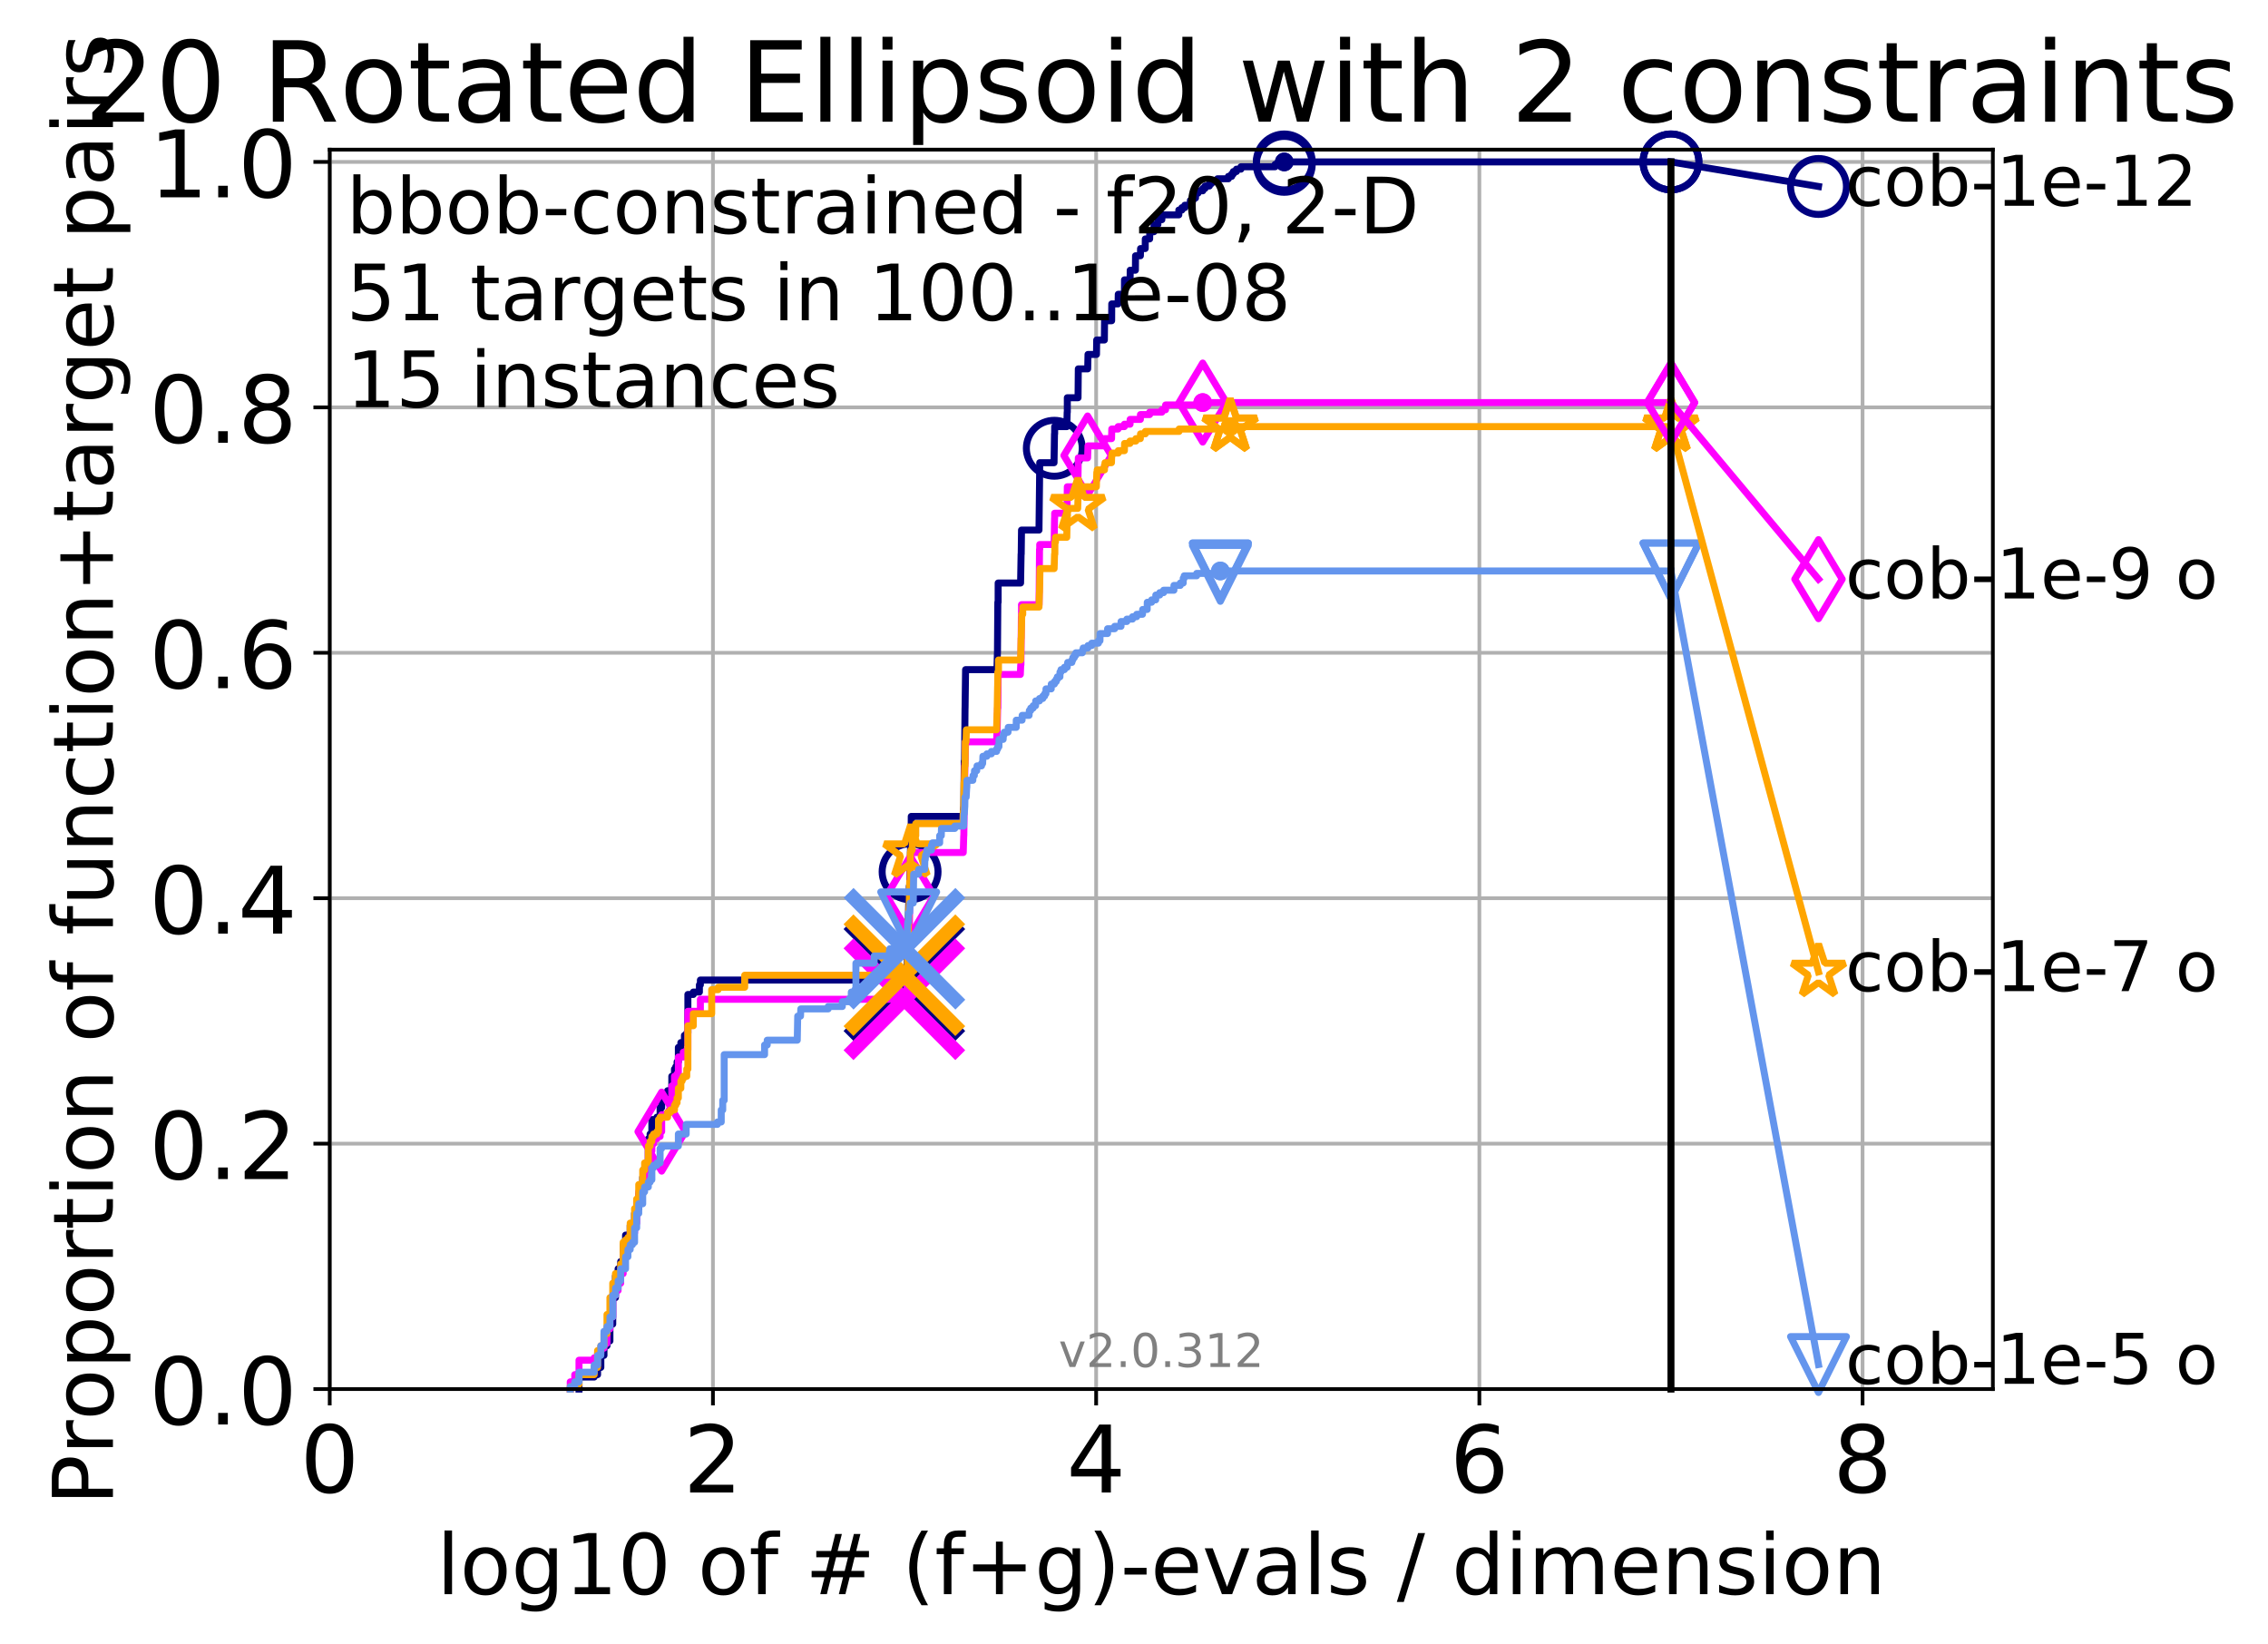 <?xml version="1.0" encoding="utf-8" standalone="no"?>
<!DOCTYPE svg PUBLIC "-//W3C//DTD SVG 1.1//EN"
  "http://www.w3.org/Graphics/SVG/1.1/DTD/svg11.dtd">
<!-- Created with matplotlib (http://matplotlib.org/) -->
<svg height="353pt" version="1.1" viewBox="0 0 487 353" width="487pt" xmlns="http://www.w3.org/2000/svg" xmlns:xlink="http://www.w3.org/1999/xlink">
 <defs>
  <style type="text/css">
*{stroke-linecap:butt;stroke-linejoin:round;}
  </style>
 </defs>
 <g id="figure_1">
  <g id="patch_1">
   <path d="M 0 353.222 
L 487.858 353.222 
L 487.858 0 
L 0 0 
z
" style="fill:#ffffff;"/>
  </g>
  <g id="axes_1">
   <g id="patch_2">
    <path d="M 70.8 298.245 
L 427.92 298.245 
L 427.92 32.133 
L 70.8 32.133 
z
" style="fill:#ffffff;"/>
   </g>
   <g id="matplotlib.axis_1">
    <g id="xtick_1">
     <g id="line2d_1">
      <path clip-path="url(#p845734c01d)" d="M 70.8 298.245 
L 70.8 32.133 
" style="fill:none;stroke:#b0b0b0;stroke-linecap:square;stroke-width:0.8;"/>
     </g>
     <g id="line2d_2">
      <defs>
       <path d="M 0 0 
L 0 3.5 
" id="m6551eec524" style="stroke:#000000;stroke-width:0.8;"/>
      </defs>
      <g>
       <use style="stroke:#000000;stroke-width:0.8;" x="70.8" xlink:href="#m6551eec524" y="298.245"/>
      </g>
     </g>
     <g id="text_1">
      <!-- 0 -->
      <defs>
       <path d="M 31.781 66.406 
Q 24.172 66.406 20.328 58.906 
Q 16.5 51.422 16.5 36.375 
Q 16.5 21.391 20.328 13.891 
Q 24.172 6.391 31.781 6.391 
Q 39.453 6.391 43.281 13.891 
Q 47.125 21.391 47.125 36.375 
Q 47.125 51.422 43.281 58.906 
Q 39.453 66.406 31.781 66.406 
z
M 31.781 74.219 
Q 44.047 74.219 50.516 64.516 
Q 56.984 54.828 56.984 36.375 
Q 56.984 17.969 50.516 8.266 
Q 44.047 -1.422 31.781 -1.422 
Q 19.531 -1.422 13.062 8.266 
Q 6.594 17.969 6.594 36.375 
Q 6.594 54.828 13.062 64.516 
Q 19.531 74.219 31.781 74.219 
z
" id="DejaVuSans-30"/>
      </defs>
      <g transform="translate(64.438 320.442)scale(0.2 -0.2)">
       <use xlink:href="#DejaVuSans-30"/>
      </g>
     </g>
    </g>
    <g id="xtick_2">
     <g id="line2d_3">
      <path clip-path="url(#p845734c01d)" d="M 153.086 298.245 
L 153.086 32.133 
" style="fill:none;stroke:#b0b0b0;stroke-linecap:square;stroke-width:0.8;"/>
     </g>
     <g id="line2d_4">
      <g>
       <use style="stroke:#000000;stroke-width:0.8;" x="153.086" xlink:href="#m6551eec524" y="298.245"/>
      </g>
     </g>
     <g id="text_2">
      <!-- 2 -->
      <defs>
       <path d="M 19.188 8.297 
L 53.609 8.297 
L 53.609 0 
L 7.328 0 
L 7.328 8.297 
Q 12.938 14.109 22.625 23.891 
Q 32.328 33.688 34.812 36.531 
Q 39.547 41.844 41.422 45.531 
Q 43.312 49.219 43.312 52.781 
Q 43.312 58.594 39.234 62.25 
Q 35.156 65.922 28.609 65.922 
Q 23.969 65.922 18.812 64.312 
Q 13.672 62.703 7.812 59.422 
L 7.812 69.391 
Q 13.766 71.781 18.938 73 
Q 24.125 74.219 28.422 74.219 
Q 39.75 74.219 46.484 68.547 
Q 53.219 62.891 53.219 53.422 
Q 53.219 48.922 51.531 44.891 
Q 49.859 40.875 45.406 35.406 
Q 44.188 33.984 37.641 27.219 
Q 31.109 20.453 19.188 8.297 
z
" id="DejaVuSans-32"/>
      </defs>
      <g transform="translate(146.723 320.442)scale(0.2 -0.2)">
       <use xlink:href="#DejaVuSans-32"/>
      </g>
     </g>
    </g>
    <g id="xtick_3">
     <g id="line2d_5">
      <path clip-path="url(#p845734c01d)" d="M 235.371 298.245 
L 235.371 32.133 
" style="fill:none;stroke:#b0b0b0;stroke-linecap:square;stroke-width:0.8;"/>
     </g>
     <g id="line2d_6">
      <g>
       <use style="stroke:#000000;stroke-width:0.8;" x="235.371" xlink:href="#m6551eec524" y="298.245"/>
      </g>
     </g>
     <g id="text_3">
      <!-- 4 -->
      <defs>
       <path d="M 37.797 64.312 
L 12.891 25.391 
L 37.797 25.391 
z
M 35.203 72.906 
L 47.609 72.906 
L 47.609 25.391 
L 58.016 25.391 
L 58.016 17.188 
L 47.609 17.188 
L 47.609 0 
L 37.797 0 
L 37.797 17.188 
L 4.891 17.188 
L 4.891 26.703 
z
" id="DejaVuSans-34"/>
      </defs>
      <g transform="translate(229.009 320.442)scale(0.2 -0.2)">
       <use xlink:href="#DejaVuSans-34"/>
      </g>
     </g>
    </g>
    <g id="xtick_4">
     <g id="line2d_7">
      <path clip-path="url(#p845734c01d)" d="M 317.657 298.245 
L 317.657 32.133 
" style="fill:none;stroke:#b0b0b0;stroke-linecap:square;stroke-width:0.8;"/>
     </g>
     <g id="line2d_8">
      <g>
       <use style="stroke:#000000;stroke-width:0.8;" x="317.657" xlink:href="#m6551eec524" y="298.245"/>
      </g>
     </g>
     <g id="text_4">
      <!-- 6 -->
      <defs>
       <path d="M 33.016 40.375 
Q 26.375 40.375 22.484 35.828 
Q 18.609 31.297 18.609 23.391 
Q 18.609 15.531 22.484 10.953 
Q 26.375 6.391 33.016 6.391 
Q 39.656 6.391 43.531 10.953 
Q 47.406 15.531 47.406 23.391 
Q 47.406 31.297 43.531 35.828 
Q 39.656 40.375 33.016 40.375 
z
M 52.594 71.297 
L 52.594 62.312 
Q 48.875 64.062 45.094 64.984 
Q 41.312 65.922 37.594 65.922 
Q 27.828 65.922 22.672 59.328 
Q 17.531 52.734 16.797 39.406 
Q 19.672 43.656 24.016 45.922 
Q 28.375 48.188 33.594 48.188 
Q 44.578 48.188 50.953 41.516 
Q 57.328 34.859 57.328 23.391 
Q 57.328 12.156 50.688 5.359 
Q 44.047 -1.422 33.016 -1.422 
Q 20.359 -1.422 13.672 8.266 
Q 6.984 17.969 6.984 36.375 
Q 6.984 53.656 15.188 63.938 
Q 23.391 74.219 37.203 74.219 
Q 40.922 74.219 44.703 73.484 
Q 48.484 72.75 52.594 71.297 
z
" id="DejaVuSans-36"/>
      </defs>
      <g transform="translate(311.295 320.442)scale(0.2 -0.2)">
       <use xlink:href="#DejaVuSans-36"/>
      </g>
     </g>
    </g>
    <g id="xtick_5">
     <g id="line2d_9">
      <path clip-path="url(#p845734c01d)" d="M 399.943 298.245 
L 399.943 32.133 
" style="fill:none;stroke:#b0b0b0;stroke-linecap:square;stroke-width:0.8;"/>
     </g>
     <g id="line2d_10">
      <g>
       <use style="stroke:#000000;stroke-width:0.8;" x="399.943" xlink:href="#m6551eec524" y="298.245"/>
      </g>
     </g>
     <g id="text_5">
      <!-- 8 -->
      <defs>
       <path d="M 31.781 34.625 
Q 24.75 34.625 20.719 30.859 
Q 16.703 27.094 16.703 20.516 
Q 16.703 13.922 20.719 10.156 
Q 24.75 6.391 31.781 6.391 
Q 38.812 6.391 42.859 10.172 
Q 46.922 13.969 46.922 20.516 
Q 46.922 27.094 42.891 30.859 
Q 38.875 34.625 31.781 34.625 
z
M 21.922 38.812 
Q 15.578 40.375 12.031 44.719 
Q 8.5 49.078 8.5 55.328 
Q 8.5 64.062 14.719 69.141 
Q 20.953 74.219 31.781 74.219 
Q 42.672 74.219 48.875 69.141 
Q 55.078 64.062 55.078 55.328 
Q 55.078 49.078 51.531 44.719 
Q 48 40.375 41.703 38.812 
Q 48.828 37.156 52.797 32.312 
Q 56.781 27.484 56.781 20.516 
Q 56.781 9.906 50.312 4.234 
Q 43.844 -1.422 31.781 -1.422 
Q 19.734 -1.422 13.25 4.234 
Q 6.781 9.906 6.781 20.516 
Q 6.781 27.484 10.781 32.312 
Q 14.797 37.156 21.922 38.812 
z
M 18.312 54.391 
Q 18.312 48.734 21.844 45.562 
Q 25.391 42.391 31.781 42.391 
Q 38.141 42.391 41.719 45.562 
Q 45.312 48.734 45.312 54.391 
Q 45.312 60.062 41.719 63.234 
Q 38.141 66.406 31.781 66.406 
Q 25.391 66.406 21.844 63.234 
Q 18.312 60.062 18.312 54.391 
z
" id="DejaVuSans-38"/>
      </defs>
      <g transform="translate(393.58 320.442)scale(0.2 -0.2)">
       <use xlink:href="#DejaVuSans-38"/>
      </g>
     </g>
    </g>
    <g id="text_6">
     <!-- log10 of # (f+g)-evals / dimension -->
     <defs>
      <path d="M 9.422 75.984 
L 18.406 75.984 
L 18.406 0 
L 9.422 0 
z
" id="DejaVuSans-6c"/>
      <path d="M 30.609 48.391 
Q 23.391 48.391 19.188 42.75 
Q 14.984 37.109 14.984 27.297 
Q 14.984 17.484 19.156 11.844 
Q 23.344 6.203 30.609 6.203 
Q 37.797 6.203 41.984 11.859 
Q 46.188 17.531 46.188 27.297 
Q 46.188 37.016 41.984 42.703 
Q 37.797 48.391 30.609 48.391 
z
M 30.609 56 
Q 42.328 56 49.016 48.375 
Q 55.719 40.766 55.719 27.297 
Q 55.719 13.875 49.016 6.219 
Q 42.328 -1.422 30.609 -1.422 
Q 18.844 -1.422 12.172 6.219 
Q 5.516 13.875 5.516 27.297 
Q 5.516 40.766 12.172 48.375 
Q 18.844 56 30.609 56 
z
" id="DejaVuSans-6f"/>
      <path d="M 45.406 27.984 
Q 45.406 37.75 41.375 43.109 
Q 37.359 48.484 30.078 48.484 
Q 22.859 48.484 18.828 43.109 
Q 14.797 37.75 14.797 27.984 
Q 14.797 18.266 18.828 12.891 
Q 22.859 7.516 30.078 7.516 
Q 37.359 7.516 41.375 12.891 
Q 45.406 18.266 45.406 27.984 
z
M 54.391 6.781 
Q 54.391 -7.172 48.188 -13.984 
Q 42 -20.797 29.203 -20.797 
Q 24.469 -20.797 20.266 -20.094 
Q 16.062 -19.391 12.109 -17.922 
L 12.109 -9.188 
Q 16.062 -11.328 19.922 -12.344 
Q 23.781 -13.375 27.781 -13.375 
Q 36.625 -13.375 41.016 -8.766 
Q 45.406 -4.156 45.406 5.172 
L 45.406 9.625 
Q 42.625 4.781 38.281 2.391 
Q 33.938 0 27.875 0 
Q 17.828 0 11.672 7.656 
Q 5.516 15.328 5.516 27.984 
Q 5.516 40.672 11.672 48.328 
Q 17.828 56 27.875 56 
Q 33.938 56 38.281 53.609 
Q 42.625 51.219 45.406 46.391 
L 45.406 54.688 
L 54.391 54.688 
z
" id="DejaVuSans-67"/>
      <path d="M 12.406 8.297 
L 28.516 8.297 
L 28.516 63.922 
L 10.984 60.406 
L 10.984 69.391 
L 28.422 72.906 
L 38.281 72.906 
L 38.281 8.297 
L 54.391 8.297 
L 54.391 0 
L 12.406 0 
z
" id="DejaVuSans-31"/>
      <path id="DejaVuSans-20"/>
      <path d="M 37.109 75.984 
L 37.109 68.5 
L 28.516 68.5 
Q 23.688 68.5 21.797 66.547 
Q 19.922 64.594 19.922 59.516 
L 19.922 54.688 
L 34.719 54.688 
L 34.719 47.703 
L 19.922 47.703 
L 19.922 0 
L 10.891 0 
L 10.891 47.703 
L 2.297 47.703 
L 2.297 54.688 
L 10.891 54.688 
L 10.891 58.5 
Q 10.891 67.625 15.141 71.797 
Q 19.391 75.984 28.609 75.984 
z
" id="DejaVuSans-66"/>
      <path d="M 51.125 44 
L 36.922 44 
L 32.812 27.688 
L 47.125 27.688 
z
M 43.797 71.781 
L 38.719 51.516 
L 52.984 51.516 
L 58.109 71.781 
L 65.922 71.781 
L 60.891 51.516 
L 76.125 51.516 
L 76.125 44 
L 58.984 44 
L 54.984 27.688 
L 70.516 27.688 
L 70.516 20.219 
L 53.078 20.219 
L 48 0 
L 40.188 0 
L 45.219 20.219 
L 30.906 20.219 
L 25.875 0 
L 18.016 0 
L 23.094 20.219 
L 7.719 20.219 
L 7.719 27.688 
L 24.906 27.688 
L 29 44 
L 13.281 44 
L 13.281 51.516 
L 30.906 51.516 
L 35.891 71.781 
z
" id="DejaVuSans-23"/>
      <path d="M 31 75.875 
Q 24.469 64.656 21.281 53.656 
Q 18.109 42.672 18.109 31.391 
Q 18.109 20.125 21.312 9.062 
Q 24.516 -2 31 -13.188 
L 23.188 -13.188 
Q 15.875 -1.703 12.234 9.375 
Q 8.594 20.453 8.594 31.391 
Q 8.594 42.281 12.203 53.312 
Q 15.828 64.359 23.188 75.875 
z
" id="DejaVuSans-28"/>
      <path d="M 46 62.703 
L 46 35.5 
L 73.188 35.5 
L 73.188 27.203 
L 46 27.203 
L 46 0 
L 37.797 0 
L 37.797 27.203 
L 10.594 27.203 
L 10.594 35.5 
L 37.797 35.5 
L 37.797 62.703 
z
" id="DejaVuSans-2b"/>
      <path d="M 8.016 75.875 
L 15.828 75.875 
Q 23.141 64.359 26.781 53.312 
Q 30.422 42.281 30.422 31.391 
Q 30.422 20.453 26.781 9.375 
Q 23.141 -1.703 15.828 -13.188 
L 8.016 -13.188 
Q 14.5 -2 17.703 9.062 
Q 20.906 20.125 20.906 31.391 
Q 20.906 42.672 17.703 53.656 
Q 14.5 64.656 8.016 75.875 
z
" id="DejaVuSans-29"/>
      <path d="M 4.891 31.391 
L 31.203 31.391 
L 31.203 23.391 
L 4.891 23.391 
z
" id="DejaVuSans-2d"/>
      <path d="M 56.203 29.594 
L 56.203 25.203 
L 14.891 25.203 
Q 15.484 15.922 20.484 11.062 
Q 25.484 6.203 34.422 6.203 
Q 39.594 6.203 44.453 7.469 
Q 49.312 8.734 54.109 11.281 
L 54.109 2.781 
Q 49.266 0.734 44.188 -0.344 
Q 39.109 -1.422 33.891 -1.422 
Q 20.797 -1.422 13.156 6.188 
Q 5.516 13.812 5.516 26.812 
Q 5.516 40.234 12.766 48.109 
Q 20.016 56 32.328 56 
Q 43.359 56 49.781 48.891 
Q 56.203 41.797 56.203 29.594 
z
M 47.219 32.234 
Q 47.125 39.594 43.094 43.984 
Q 39.062 48.391 32.422 48.391 
Q 24.906 48.391 20.391 44.141 
Q 15.875 39.891 15.188 32.172 
z
" id="DejaVuSans-65"/>
      <path d="M 2.984 54.688 
L 12.5 54.688 
L 29.594 8.797 
L 46.688 54.688 
L 56.203 54.688 
L 35.688 0 
L 23.484 0 
z
" id="DejaVuSans-76"/>
      <path d="M 34.281 27.484 
Q 23.391 27.484 19.188 25 
Q 14.984 22.516 14.984 16.5 
Q 14.984 11.719 18.141 8.906 
Q 21.297 6.109 26.703 6.109 
Q 34.188 6.109 38.703 11.406 
Q 43.219 16.703 43.219 25.484 
L 43.219 27.484 
z
M 52.203 31.203 
L 52.203 0 
L 43.219 0 
L 43.219 8.297 
Q 40.141 3.328 35.547 0.953 
Q 30.953 -1.422 24.312 -1.422 
Q 15.922 -1.422 10.953 3.297 
Q 6 8.016 6 15.922 
Q 6 25.141 12.172 29.828 
Q 18.359 34.516 30.609 34.516 
L 43.219 34.516 
L 43.219 35.406 
Q 43.219 41.609 39.141 45 
Q 35.062 48.391 27.688 48.391 
Q 23 48.391 18.547 47.266 
Q 14.109 46.141 10.016 43.891 
L 10.016 52.203 
Q 14.938 54.109 19.578 55.047 
Q 24.219 56 28.609 56 
Q 40.484 56 46.344 49.844 
Q 52.203 43.703 52.203 31.203 
z
" id="DejaVuSans-61"/>
      <path d="M 44.281 53.078 
L 44.281 44.578 
Q 40.484 46.531 36.375 47.5 
Q 32.281 48.484 27.875 48.484 
Q 21.188 48.484 17.844 46.438 
Q 14.5 44.391 14.5 40.281 
Q 14.5 37.156 16.891 35.375 
Q 19.281 33.594 26.516 31.984 
L 29.594 31.297 
Q 39.156 29.25 43.188 25.516 
Q 47.219 21.781 47.219 15.094 
Q 47.219 7.469 41.188 3.016 
Q 35.156 -1.422 24.609 -1.422 
Q 20.219 -1.422 15.453 -0.562 
Q 10.688 0.297 5.422 2 
L 5.422 11.281 
Q 10.406 8.688 15.234 7.391 
Q 20.062 6.109 24.812 6.109 
Q 31.156 6.109 34.562 8.281 
Q 37.984 10.453 37.984 14.406 
Q 37.984 18.062 35.516 20.016 
Q 33.062 21.969 24.703 23.781 
L 21.578 24.516 
Q 13.234 26.266 9.516 29.906 
Q 5.812 33.547 5.812 39.891 
Q 5.812 47.609 11.281 51.797 
Q 16.75 56 26.812 56 
Q 31.781 56 36.172 55.266 
Q 40.578 54.547 44.281 53.078 
z
" id="DejaVuSans-73"/>
      <path d="M 25.391 72.906 
L 33.688 72.906 
L 8.297 -9.281 
L 0 -9.281 
z
" id="DejaVuSans-2f"/>
      <path d="M 45.406 46.391 
L 45.406 75.984 
L 54.391 75.984 
L 54.391 0 
L 45.406 0 
L 45.406 8.203 
Q 42.578 3.328 38.25 0.953 
Q 33.938 -1.422 27.875 -1.422 
Q 17.969 -1.422 11.734 6.484 
Q 5.516 14.406 5.516 27.297 
Q 5.516 40.188 11.734 48.094 
Q 17.969 56 27.875 56 
Q 33.938 56 38.25 53.625 
Q 42.578 51.266 45.406 46.391 
z
M 14.797 27.297 
Q 14.797 17.391 18.875 11.75 
Q 22.953 6.109 30.078 6.109 
Q 37.203 6.109 41.297 11.75 
Q 45.406 17.391 45.406 27.297 
Q 45.406 37.203 41.297 42.844 
Q 37.203 48.484 30.078 48.484 
Q 22.953 48.484 18.875 42.844 
Q 14.797 37.203 14.797 27.297 
z
" id="DejaVuSans-64"/>
      <path d="M 9.422 54.688 
L 18.406 54.688 
L 18.406 0 
L 9.422 0 
z
M 9.422 75.984 
L 18.406 75.984 
L 18.406 64.594 
L 9.422 64.594 
z
" id="DejaVuSans-69"/>
      <path d="M 52 44.188 
Q 55.375 50.25 60.062 53.125 
Q 64.75 56 71.094 56 
Q 79.641 56 84.281 50.016 
Q 88.922 44.047 88.922 33.016 
L 88.922 0 
L 79.891 0 
L 79.891 32.719 
Q 79.891 40.578 77.094 44.375 
Q 74.312 48.188 68.609 48.188 
Q 61.625 48.188 57.562 43.547 
Q 53.516 38.922 53.516 30.906 
L 53.516 0 
L 44.484 0 
L 44.484 32.719 
Q 44.484 40.625 41.703 44.406 
Q 38.922 48.188 33.109 48.188 
Q 26.219 48.188 22.156 43.531 
Q 18.109 38.875 18.109 30.906 
L 18.109 0 
L 9.078 0 
L 9.078 54.688 
L 18.109 54.688 
L 18.109 46.188 
Q 21.188 51.219 25.484 53.609 
Q 29.781 56 35.688 56 
Q 41.656 56 45.828 52.969 
Q 50 49.953 52 44.188 
z
" id="DejaVuSans-6d"/>
      <path d="M 54.891 33.016 
L 54.891 0 
L 45.906 0 
L 45.906 32.719 
Q 45.906 40.484 42.875 44.328 
Q 39.844 48.188 33.797 48.188 
Q 26.516 48.188 22.312 43.547 
Q 18.109 38.922 18.109 30.906 
L 18.109 0 
L 9.078 0 
L 9.078 54.688 
L 18.109 54.688 
L 18.109 46.188 
Q 21.344 51.125 25.703 53.562 
Q 30.078 56 35.797 56 
Q 45.219 56 50.047 50.172 
Q 54.891 44.344 54.891 33.016 
z
" id="DejaVuSans-6e"/>
     </defs>
     <g transform="translate(93.753 342.279)scale(0.18 -0.18)">
      <use xlink:href="#DejaVuSans-6c"/>
      <use x="27.783" xlink:href="#DejaVuSans-6f"/>
      <use x="88.965" xlink:href="#DejaVuSans-67"/>
      <use x="152.441" xlink:href="#DejaVuSans-31"/>
      <use x="216.064" xlink:href="#DejaVuSans-30"/>
      <use x="279.688" xlink:href="#DejaVuSans-20"/>
      <use x="311.475" xlink:href="#DejaVuSans-6f"/>
      <use x="372.656" xlink:href="#DejaVuSans-66"/>
      <use x="407.861" xlink:href="#DejaVuSans-20"/>
      <use x="439.648" xlink:href="#DejaVuSans-23"/>
      <use x="523.438" xlink:href="#DejaVuSans-20"/>
      <use x="555.225" xlink:href="#DejaVuSans-28"/>
      <use x="594.238" xlink:href="#DejaVuSans-66"/>
      <use x="629.443" xlink:href="#DejaVuSans-2b"/>
      <use x="713.232" xlink:href="#DejaVuSans-67"/>
      <use x="776.709" xlink:href="#DejaVuSans-29"/>
      <use x="815.723" xlink:href="#DejaVuSans-2d"/>
      <use x="851.807" xlink:href="#DejaVuSans-65"/>
      <use x="913.33" xlink:href="#DejaVuSans-76"/>
      <use x="972.51" xlink:href="#DejaVuSans-61"/>
      <use x="1033.789" xlink:href="#DejaVuSans-6c"/>
      <use x="1061.572" xlink:href="#DejaVuSans-73"/>
      <use x="1113.672" xlink:href="#DejaVuSans-20"/>
      <use x="1145.459" xlink:href="#DejaVuSans-2f"/>
      <use x="1179.15" xlink:href="#DejaVuSans-20"/>
      <use x="1210.938" xlink:href="#DejaVuSans-64"/>
      <use x="1274.414" xlink:href="#DejaVuSans-69"/>
      <use x="1302.197" xlink:href="#DejaVuSans-6d"/>
      <use x="1399.609" xlink:href="#DejaVuSans-65"/>
      <use x="1461.133" xlink:href="#DejaVuSans-6e"/>
      <use x="1524.512" xlink:href="#DejaVuSans-73"/>
      <use x="1576.611" xlink:href="#DejaVuSans-69"/>
      <use x="1604.395" xlink:href="#DejaVuSans-6f"/>
      <use x="1665.576" xlink:href="#DejaVuSans-6e"/>
     </g>
    </g>
   </g>
   <g id="matplotlib.axis_2">
    <g id="ytick_1">
     <g id="line2d_11">
      <path clip-path="url(#p845734c01d)" d="M 70.8 298.245 
L 427.92 298.245 
" style="fill:none;stroke:#b0b0b0;stroke-linecap:square;stroke-width:0.8;"/>
     </g>
     <g id="line2d_12">
      <defs>
       <path d="M 0 0 
L -3.5 0 
" id="m716ed75b84" style="stroke:#000000;stroke-width:0.8;"/>
      </defs>
      <g>
       <use style="stroke:#000000;stroke-width:0.8;" x="70.8" xlink:href="#m716ed75b84" y="298.245"/>
      </g>
     </g>
     <g id="text_7">
      <!-- 0.0 -->
      <defs>
       <path d="M 10.688 12.406 
L 21 12.406 
L 21 0 
L 10.688 0 
z
" id="DejaVuSans-2e"/>
      </defs>
      <g transform="translate(31.994 305.844)scale(0.2 -0.2)">
       <use xlink:href="#DejaVuSans-30"/>
       <use x="63.623" xlink:href="#DejaVuSans-2e"/>
       <use x="95.41" xlink:href="#DejaVuSans-30"/>
      </g>
     </g>
    </g>
    <g id="ytick_2">
     <g id="line2d_13">
      <path clip-path="url(#p845734c01d)" d="M 70.8 245.55 
L 427.92 245.55 
" style="fill:none;stroke:#b0b0b0;stroke-linecap:square;stroke-width:0.8;"/>
     </g>
     <g id="line2d_14">
      <g>
       <use style="stroke:#000000;stroke-width:0.8;" x="70.8" xlink:href="#m716ed75b84" y="245.55"/>
      </g>
     </g>
     <g id="text_8">
      <!-- 0.2 -->
      <g transform="translate(31.994 253.148)scale(0.2 -0.2)">
       <use xlink:href="#DejaVuSans-30"/>
       <use x="63.623" xlink:href="#DejaVuSans-2e"/>
       <use x="95.41" xlink:href="#DejaVuSans-32"/>
      </g>
     </g>
    </g>
    <g id="ytick_3">
     <g id="line2d_15">
      <path clip-path="url(#p845734c01d)" d="M 70.8 192.854 
L 427.92 192.854 
" style="fill:none;stroke:#b0b0b0;stroke-linecap:square;stroke-width:0.8;"/>
     </g>
     <g id="line2d_16">
      <g>
       <use style="stroke:#000000;stroke-width:0.8;" x="70.8" xlink:href="#m716ed75b84" y="192.854"/>
      </g>
     </g>
     <g id="text_9">
      <!-- 0.4 -->
      <g transform="translate(31.994 200.453)scale(0.2 -0.2)">
       <use xlink:href="#DejaVuSans-30"/>
       <use x="63.623" xlink:href="#DejaVuSans-2e"/>
       <use x="95.41" xlink:href="#DejaVuSans-34"/>
      </g>
     </g>
    </g>
    <g id="ytick_4">
     <g id="line2d_17">
      <path clip-path="url(#p845734c01d)" d="M 70.8 140.159 
L 427.92 140.159 
" style="fill:none;stroke:#b0b0b0;stroke-linecap:square;stroke-width:0.8;"/>
     </g>
     <g id="line2d_18">
      <g>
       <use style="stroke:#000000;stroke-width:0.8;" x="70.8" xlink:href="#m716ed75b84" y="140.159"/>
      </g>
     </g>
     <g id="text_10">
      <!-- 0.6 -->
      <g transform="translate(31.994 147.757)scale(0.2 -0.2)">
       <use xlink:href="#DejaVuSans-30"/>
       <use x="63.623" xlink:href="#DejaVuSans-2e"/>
       <use x="95.41" xlink:href="#DejaVuSans-36"/>
      </g>
     </g>
    </g>
    <g id="ytick_5">
     <g id="line2d_19">
      <path clip-path="url(#p845734c01d)" d="M 70.8 87.464 
L 427.92 87.464 
" style="fill:none;stroke:#b0b0b0;stroke-linecap:square;stroke-width:0.8;"/>
     </g>
     <g id="line2d_20">
      <g>
       <use style="stroke:#000000;stroke-width:0.8;" x="70.8" xlink:href="#m716ed75b84" y="87.464"/>
      </g>
     </g>
     <g id="text_11">
      <!-- 0.8 -->
      <g transform="translate(31.994 95.062)scale(0.2 -0.2)">
       <use xlink:href="#DejaVuSans-30"/>
       <use x="63.623" xlink:href="#DejaVuSans-2e"/>
       <use x="95.41" xlink:href="#DejaVuSans-38"/>
      </g>
     </g>
    </g>
    <g id="ytick_6">
     <g id="line2d_21">
      <path clip-path="url(#p845734c01d)" d="M 70.8 34.768 
L 427.92 34.768 
" style="fill:none;stroke:#b0b0b0;stroke-linecap:square;stroke-width:0.8;"/>
     </g>
     <g id="line2d_22">
      <g>
       <use style="stroke:#000000;stroke-width:0.8;" x="70.8" xlink:href="#m716ed75b84" y="34.768"/>
      </g>
     </g>
     <g id="text_12">
      <!-- 1.0 -->
      <g transform="translate(31.994 42.367)scale(0.2 -0.2)">
       <use xlink:href="#DejaVuSans-31"/>
       <use x="63.623" xlink:href="#DejaVuSans-2e"/>
       <use x="95.41" xlink:href="#DejaVuSans-30"/>
      </g>
     </g>
    </g>
    <g id="text_13">
     <!-- Proportion of function+target pairs -->
     <defs>
      <path d="M 19.672 64.797 
L 19.672 37.406 
L 32.078 37.406 
Q 38.969 37.406 42.719 40.969 
Q 46.484 44.531 46.484 51.125 
Q 46.484 57.672 42.719 61.234 
Q 38.969 64.797 32.078 64.797 
z
M 9.812 72.906 
L 32.078 72.906 
Q 44.344 72.906 50.609 67.359 
Q 56.891 61.812 56.891 51.125 
Q 56.891 40.328 50.609 34.812 
Q 44.344 29.297 32.078 29.297 
L 19.672 29.297 
L 19.672 0 
L 9.812 0 
z
" id="DejaVuSans-50"/>
      <path d="M 41.109 46.297 
Q 39.594 47.172 37.812 47.578 
Q 36.031 48 33.891 48 
Q 26.266 48 22.188 43.047 
Q 18.109 38.094 18.109 28.812 
L 18.109 0 
L 9.078 0 
L 9.078 54.688 
L 18.109 54.688 
L 18.109 46.188 
Q 20.953 51.172 25.484 53.578 
Q 30.031 56 36.531 56 
Q 37.453 56 38.578 55.875 
Q 39.703 55.766 41.062 55.516 
z
" id="DejaVuSans-72"/>
      <path d="M 18.109 8.203 
L 18.109 -20.797 
L 9.078 -20.797 
L 9.078 54.688 
L 18.109 54.688 
L 18.109 46.391 
Q 20.953 51.266 25.266 53.625 
Q 29.594 56 35.594 56 
Q 45.562 56 51.781 48.094 
Q 58.016 40.188 58.016 27.297 
Q 58.016 14.406 51.781 6.484 
Q 45.562 -1.422 35.594 -1.422 
Q 29.594 -1.422 25.266 0.953 
Q 20.953 3.328 18.109 8.203 
z
M 48.688 27.297 
Q 48.688 37.203 44.609 42.844 
Q 40.531 48.484 33.406 48.484 
Q 26.266 48.484 22.188 42.844 
Q 18.109 37.203 18.109 27.297 
Q 18.109 17.391 22.188 11.75 
Q 26.266 6.109 33.406 6.109 
Q 40.531 6.109 44.609 11.75 
Q 48.688 17.391 48.688 27.297 
z
" id="DejaVuSans-70"/>
      <path d="M 18.312 70.219 
L 18.312 54.688 
L 36.812 54.688 
L 36.812 47.703 
L 18.312 47.703 
L 18.312 18.016 
Q 18.312 11.328 20.141 9.422 
Q 21.969 7.516 27.594 7.516 
L 36.812 7.516 
L 36.812 0 
L 27.594 0 
Q 17.188 0 13.234 3.875 
Q 9.281 7.766 9.281 18.016 
L 9.281 47.703 
L 2.688 47.703 
L 2.688 54.688 
L 9.281 54.688 
L 9.281 70.219 
z
" id="DejaVuSans-74"/>
      <path d="M 8.5 21.578 
L 8.5 54.688 
L 17.484 54.688 
L 17.484 21.922 
Q 17.484 14.156 20.5 10.266 
Q 23.531 6.391 29.594 6.391 
Q 36.859 6.391 41.078 11.031 
Q 45.312 15.672 45.312 23.688 
L 45.312 54.688 
L 54.297 54.688 
L 54.297 0 
L 45.312 0 
L 45.312 8.406 
Q 42.047 3.422 37.719 1 
Q 33.406 -1.422 27.688 -1.422 
Q 18.266 -1.422 13.375 4.438 
Q 8.5 10.297 8.5 21.578 
z
M 31.109 56 
z
" id="DejaVuSans-75"/>
      <path d="M 48.781 52.594 
L 48.781 44.188 
Q 44.969 46.297 41.141 47.344 
Q 37.312 48.391 33.406 48.391 
Q 24.656 48.391 19.812 42.844 
Q 14.984 37.312 14.984 27.297 
Q 14.984 17.281 19.812 11.734 
Q 24.656 6.203 33.406 6.203 
Q 37.312 6.203 41.141 7.25 
Q 44.969 8.297 48.781 10.406 
L 48.781 2.094 
Q 45.016 0.344 40.984 -0.531 
Q 36.969 -1.422 32.422 -1.422 
Q 20.062 -1.422 12.781 6.344 
Q 5.516 14.109 5.516 27.297 
Q 5.516 40.672 12.859 48.328 
Q 20.219 56 33.016 56 
Q 37.156 56 41.109 55.141 
Q 45.062 54.297 48.781 52.594 
z
" id="DejaVuSans-63"/>
     </defs>
     <g transform="translate(24.25 323.179)rotate(-90)scale(0.18 -0.18)">
      <use xlink:href="#DejaVuSans-50"/>
      <use x="60.287" xlink:href="#DejaVuSans-72"/>
      <use x="101.369" xlink:href="#DejaVuSans-6f"/>
      <use x="162.551" xlink:href="#DejaVuSans-70"/>
      <use x="226.027" xlink:href="#DejaVuSans-6f"/>
      <use x="287.209" xlink:href="#DejaVuSans-72"/>
      <use x="328.322" xlink:href="#DejaVuSans-74"/>
      <use x="367.531" xlink:href="#DejaVuSans-69"/>
      <use x="395.314" xlink:href="#DejaVuSans-6f"/>
      <use x="456.496" xlink:href="#DejaVuSans-6e"/>
      <use x="519.875" xlink:href="#DejaVuSans-20"/>
      <use x="551.662" xlink:href="#DejaVuSans-6f"/>
      <use x="612.844" xlink:href="#DejaVuSans-66"/>
      <use x="648.049" xlink:href="#DejaVuSans-20"/>
      <use x="679.836" xlink:href="#DejaVuSans-66"/>
      <use x="715.041" xlink:href="#DejaVuSans-75"/>
      <use x="778.42" xlink:href="#DejaVuSans-6e"/>
      <use x="841.799" xlink:href="#DejaVuSans-63"/>
      <use x="896.779" xlink:href="#DejaVuSans-74"/>
      <use x="935.988" xlink:href="#DejaVuSans-69"/>
      <use x="963.771" xlink:href="#DejaVuSans-6f"/>
      <use x="1024.953" xlink:href="#DejaVuSans-6e"/>
      <use x="1088.332" xlink:href="#DejaVuSans-2b"/>
      <use x="1172.121" xlink:href="#DejaVuSans-74"/>
      <use x="1211.33" xlink:href="#DejaVuSans-61"/>
      <use x="1272.609" xlink:href="#DejaVuSans-72"/>
      <use x="1313.707" xlink:href="#DejaVuSans-67"/>
      <use x="1377.184" xlink:href="#DejaVuSans-65"/>
      <use x="1438.707" xlink:href="#DejaVuSans-74"/>
      <use x="1477.916" xlink:href="#DejaVuSans-20"/>
      <use x="1509.703" xlink:href="#DejaVuSans-70"/>
      <use x="1573.18" xlink:href="#DejaVuSans-61"/>
      <use x="1634.459" xlink:href="#DejaVuSans-69"/>
      <use x="1662.242" xlink:href="#DejaVuSans-72"/>
      <use x="1703.355" xlink:href="#DejaVuSans-73"/>
     </g>
    </g>
   </g>
   <g id="line2d_23">
    <defs>
     <path d="M 0 1.5 
C 0.398 1.5 0.779 1.342 1.061 1.061 
C 1.342 0.779 1.5 0.398 1.5 0 
C 1.5 -0.398 1.342 -0.779 1.061 -1.061 
C 0.779 -1.342 0.398 -1.5 0 -1.5 
C -0.398 -1.5 -0.779 -1.342 -1.061 -1.061 
C -1.342 -0.779 -1.5 -0.398 -1.5 0 
C -1.5 0.398 -1.342 0.779 -1.061 1.061 
C -0.779 1.342 -0.398 1.5 0 1.5 
z
" id="m36e4ac49f3" style="stroke:#000080;"/>
    </defs>
    <g>
     <use style="fill:#000080;stroke:#000080;" x="275.764" xlink:href="#m36e4ac49f3" y="34.768"/>
     <use style="fill:#000080;stroke:#000080;" x="275.764" xlink:href="#m36e4ac49f3" y="34.768"/>
    </g>
   </g>
   <g id="line2d_24">
    <path d="M 124.328 298.245 
L 124.328 295.662 
L 127.586 295.662 
L 127.586 295.146 
L 128.315 295.146 
L 128.315 293.596 
L 129.016 293.596 
L 129.016 291.013 
L 129.69 291.013 
L 129.69 288.946 
L 130.34 288.946 
L 130.34 287.913 
L 130.967 287.913 
L 130.967 284.297 
L 131.573 284.297 
L 131.573 278.614 
L 132.159 278.614 
L 132.159 273.964 
L 132.726 273.964 
L 132.726 272.414 
L 133.276 272.414 
L 133.276 270.864 
L 133.809 270.864 
L 133.809 267.248 
L 134.327 267.248 
L 134.327 265.182 
L 135.32 265.182 
L 135.32 263.115 
L 136.261 263.115 
L 136.261 260.532 
L 136.713 260.532 
L 136.713 259.499 
L 137.155 259.499 
L 137.155 256.399 
L 138.006 256.399 
L 138.006 252.783 
L 138.416 252.783 
L 138.416 250.716 
L 138.818 250.716 
L 138.818 250.2 
L 139.211 250.2 
L 139.211 244.517 
L 139.595 244.517 
L 139.595 243.483 
L 139.971 243.483 
L 139.971 240.384 
L 141.054 240.384 
L 141.054 239.867 
L 141.742 239.867 
L 141.742 237.801 
L 142.076 237.801 
L 142.076 234.701 
L 143.352 234.701 
L 143.352 234.184 
L 144.254 234.184 
L 144.254 231.085 
L 144.83 231.085 
L 144.83 229.535 
L 145.111 229.535 
L 145.111 229.018 
L 145.388 229.018 
L 145.388 227.985 
L 145.661 227.985 
L 145.661 224.885 
L 146.195 224.885 
L 146.195 223.852 
L 146.966 223.852 
L 146.966 222.302 
L 147.462 222.302 
L 147.462 221.785 
L 147.706 221.785 
L 147.706 213.519 
L 148.874 213.519 
L 148.874 213.003 
L 150.182 213.003 
L 150.182 211.453 
L 150.391 211.453 
L 150.391 210.42 
L 194.67 210.42 
L 194.722 207.32 
L 194.791 207.32 
L 194.895 203.704 
L 194.912 203.704 
L 195.015 197.504 
L 195.032 197.504 
L 195.134 193.888 
L 195.202 193.888 
L 195.253 190.271 
L 195.337 190.271 
L 195.421 185.622 
L 195.471 185.622 
L 195.554 178.906 
L 195.653 178.906 
L 195.67 175.289 
L 206.836 175.289 
L 206.941 173.223 
L 206.959 173.223 
L 207.055 163.407 
L 207.116 163.407 
L 207.22 152.041 
L 207.228 152.041 
L 207.336 143.775 
L 214.066 143.775 
L 214.172 140.159 
L 214.183 140.159 
L 214.259 129.31 
L 214.323 129.31 
L 214.332 125.177 
L 219.146 125.177 
L 219.256 118.978 
L 219.28 118.978 
L 219.346 113.811 
L 223.097 113.811 
L 223.206 104.512 
L 223.208 104.512 
L 223.256 99.346 
L 226.33 99.346 
L 226.428 93.146 
L 226.46 93.146 
L 226.463 91.597 
L 229.067 91.597 
L 229.151 88.497 
L 229.18 88.497 
L 229.182 85.397 
L 231.484 85.397 
L 231.542 79.198 
L 233.558 79.198 
L 233.623 76.098 
L 235.445 76.098 
L 235.49 72.998 
L 237.138 72.998 
L 237.178 68.865 
L 238.7 68.865 
L 238.723 65.249 
L 240.08 65.249 
L 240.121 63.182 
L 241.44 63.182 
L 241.459 60.083 
L 242.668 60.083 
L 242.682 58.016 
L 243.802 58.016 
L 243.83 54.916 
L 244.874 54.916 
L 244.908 53.367 
L 245.91 53.367 
L 245.925 51.3 
L 246.862 51.3 
L 246.887 49.75 
L 247.785 49.75 
L 247.798 48.2 
L 248.634 48.2 
L 248.654 47.167 
L 249.484 47.167 
L 249.495 46.134 
L 253.124 46.134 
L 253.124 45.101 
L 253.779 45.101 
L 253.779 44.584 
L 254.406 44.584 
L 254.406 44.067 
L 255.596 44.067 
L 255.602 43.034 
L 256.161 43.034 
L 256.161 42.517 
L 256.709 42.517 
L 256.718 41.484 
L 257.242 41.484 
L 257.242 40.968 
L 258.269 40.968 
L 258.269 40.451 
L 258.755 40.451 
L 258.755 39.934 
L 259.694 39.934 
L 259.694 39.418 
L 260.139 39.418 
L 260.139 38.901 
L 261.435 38.901 
L 261.435 38.385 
L 263.766 38.385 
L 263.766 37.868 
L 264.48 37.868 
L 264.48 37.351 
L 264.825 37.351 
L 264.825 36.835 
L 265.494 36.835 
L 265.494 36.318 
L 266.459 36.318 
L 266.459 35.801 
L 273.803 35.801 
L 273.803 35.285 
L 275.764 35.285 
L 275.764 34.768 
L 358.8 34.768 
L 358.8 34.768 
" style="fill:none;stroke:#000080;stroke-linecap:square;stroke-width:1.5;"/>
   </g>
   <g id="line2d_25">
    <defs>
     <path d="M 0 6 
C 1.591 6 3.117 5.368 4.243 4.243 
C 5.368 3.117 6 1.591 6 0 
C 6 -1.591 5.368 -3.117 4.243 -4.243 
C 3.117 -5.368 1.591 -6 0 -6 
C -1.591 -6 -3.117 -5.368 -4.243 -4.243 
C -5.368 -3.117 -6 -1.591 -6 0 
C -6 1.591 -5.368 3.117 -4.243 4.243 
C -3.117 5.368 -1.591 6 0 6 
z
" id="m4355ec9ede" style="stroke:#000080;stroke-width:1.5;"/>
    </defs>
    <g>
     <use style="fill:none;stroke:#000080;stroke-width:1.5;" x="195.421" xlink:href="#m4355ec9ede" y="187.172"/>
     <use style="fill:none;stroke:#000080;stroke-width:1.5;" x="226.389" xlink:href="#m4355ec9ede" y="96.246"/>
     <use style="fill:none;stroke:#000080;stroke-width:1.5;" x="275.764" xlink:href="#m4355ec9ede" y="35.285"/>
     <use style="fill:none;stroke:#000080;stroke-width:1.5;" x="275.764" xlink:href="#m4355ec9ede" y="34.768"/>
     <use style="fill:none;stroke:#000080;stroke-width:1.5;" x="358.8" xlink:href="#m4355ec9ede" y="34.768"/>
    </g>
   </g>
   <g id="line2d_26"/>
   <g id="line2d_27">
    <path clip-path="url(#p845734c01d)" d="M 194.193 210.42 
" style="fill:none;stroke:#000080;stroke-linecap:square;stroke-width:1.5;"/>
    <defs>
     <path d="M -12 12 
L 12 -12 
M -12 -12 
L 12 12 
" id="m7a07bfb534" style="stroke:#000080;stroke-width:3;"/>
    </defs>
    <g clip-path="url(#p845734c01d)">
     <use style="fill:#000080;stroke:#000080;stroke-width:3;" x="194.193" xlink:href="#m7a07bfb534" y="210.42"/>
    </g>
   </g>
   <g id="line2d_28">
    <defs>
     <path d="M 0 1.5 
C 0.398 1.5 0.779 1.342 1.061 1.061 
C 1.342 0.779 1.5 0.398 1.5 0 
C 1.5 -0.398 1.342 -0.779 1.061 -1.061 
C 0.779 -1.342 0.398 -1.5 0 -1.5 
C -0.398 -1.5 -0.779 -1.342 -1.061 -1.061 
C -1.342 -0.779 -1.5 -0.398 -1.5 0 
C -1.5 0.398 -1.342 0.779 -1.061 1.061 
C -0.779 1.342 -0.398 1.5 0 1.5 
z
" id="m067dc6c807" style="stroke:#ff00ff;"/>
    </defs>
    <g>
     <use style="fill:#ff00ff;stroke:#ff00ff;" x="258.256" xlink:href="#m067dc6c807" y="86.43"/>
     <use style="fill:#ff00ff;stroke:#ff00ff;" x="258.256" xlink:href="#m067dc6c807" y="86.43"/>
    </g>
   </g>
   <g id="line2d_29">
    <path d="M 122.445 298.245 
L 122.445 296.696 
L 123.412 296.696 
L 123.412 295.146 
L 124.328 295.146 
L 124.328 292.046 
L 127.586 292.046 
L 127.586 291.529 
L 128.315 291.529 
L 128.315 290.496 
L 129.016 290.496 
L 129.016 289.463 
L 129.69 289.463 
L 129.69 288.43 
L 130.34 288.43 
L 130.34 285.33 
L 130.967 285.33 
L 130.967 282.747 
L 131.573 282.747 
L 131.573 278.097 
L 132.159 278.097 
L 132.159 277.064 
L 132.726 277.064 
L 132.726 275.514 
L 133.276 275.514 
L 133.276 273.448 
L 133.809 273.448 
L 133.809 269.315 
L 134.327 269.315 
L 134.327 268.281 
L 134.831 268.281 
L 134.831 267.248 
L 135.32 267.248 
L 135.32 264.665 
L 136.261 264.665 
L 136.261 262.598 
L 136.713 262.598 
L 136.713 257.949 
L 137.155 257.949 
L 137.155 255.882 
L 138.006 255.882 
L 138.006 253.816 
L 138.416 253.816 
L 138.416 251.233 
L 138.818 251.233 
L 138.818 250.2 
L 139.211 250.2 
L 139.211 247.1 
L 139.971 247.1 
L 139.971 245.55 
L 140.339 245.55 
L 140.339 244.517 
L 141.054 244.517 
L 141.054 244 
L 141.742 244 
L 141.742 242.967 
L 142.076 242.967 
L 142.076 239.35 
L 143.352 239.35 
L 143.352 238.834 
L 143.658 238.834 
L 143.658 238.317 
L 144.254 238.317 
L 144.254 233.151 
L 144.83 233.151 
L 144.83 231.085 
L 145.388 231.085 
L 145.388 230.568 
L 145.661 230.568 
L 145.661 226.952 
L 146.713 226.952 
L 146.713 225.918 
L 147.462 225.918 
L 147.462 225.402 
L 147.706 225.402 
L 147.706 217.136 
L 150.391 217.136 
L 150.391 214.553 
L 194.53 214.553 
L 194.53 214.036 
L 194.705 214.036 
L 194.791 210.42 
L 194.826 210.42 
L 194.912 207.837 
L 194.947 207.837 
L 195.032 203.187 
L 195.117 203.187 
L 195.134 199.571 
L 195.253 199.571 
L 195.337 193.888 
L 195.387 193.888 
L 195.471 186.138 
L 195.554 186.138 
L 195.554 184.072 
L 195.67 184.072 
L 195.67 183.039 
L 206.836 183.039 
L 206.941 179.422 
L 206.959 179.422 
L 207.055 171.673 
L 207.09 171.673 
L 207.185 163.924 
L 207.228 163.924 
L 207.332 159.274 
L 213.995 159.274 
L 214.066 157.208 
L 214.107 157.208 
L 214.213 152.041 
L 214.259 152.041 
L 214.338 144.809 
L 219.093 144.809 
L 219.177 142.742 
L 219.221 142.742 
L 219.313 132.41 
L 219.344 132.41 
L 219.344 129.827 
L 223.114 129.827 
L 223.213 117.944 
L 223.256 117.944 
L 223.256 116.911 
L 226.345 116.911 
L 226.442 111.228 
L 226.463 111.228 
L 226.463 110.195 
L 229.1 110.195 
L 229.181 104.512 
L 231.44 104.512 
L 231.54 98.313 
L 233.534 98.313 
L 233.623 95.73 
L 237.113 95.73 
L 237.14 94.18 
L 238.68 94.18 
L 238.728 92.113 
L 240.087 92.113 
L 240.087 91.597 
L 241.436 91.597 
L 241.436 91.08 
L 242.655 91.08 
L 242.669 90.047 
L 244.874 90.047 
L 244.883 89.013 
L 246.862 89.013 
L 246.862 88.497 
L 249.484 88.497 
L 249.484 87.98 
L 250.276 87.98 
L 250.29 86.947 
L 258.256 86.947 
L 258.256 86.43 
L 358.8 86.43 
L 358.8 86.43 
" style="fill:none;stroke:#ff00ff;stroke-linecap:square;stroke-width:1.5;"/>
   </g>
   <g id="line2d_30">
    <defs>
     <path d="M -0 8.485 
L 5.091 0 
L 0 -8.485 
L -5.091 -0 
z
" id="ma482b46a64" style="stroke:#ff00ff;stroke-linejoin:miter;stroke-width:1.5;"/>
    </defs>
    <g>
     <use style="fill:none;stroke:#ff00ff;stroke-linejoin:miter;stroke-width:1.5;" x="142.076" xlink:href="#ma482b46a64" y="242.967"/>
     <use style="fill:none;stroke:#ff00ff;stroke-linejoin:miter;stroke-width:1.5;" x="195.454" xlink:href="#ma482b46a64" y="192.338"/>
     <use style="fill:none;stroke:#ff00ff;stroke-linejoin:miter;stroke-width:1.5;" x="233.534" xlink:href="#ma482b46a64" y="97.796"/>
     <use style="fill:none;stroke:#ff00ff;stroke-linejoin:miter;stroke-width:1.5;" x="258.256" xlink:href="#ma482b46a64" y="86.43"/>
     <use style="fill:none;stroke:#ff00ff;stroke-linejoin:miter;stroke-width:1.5;" x="358.8" xlink:href="#ma482b46a64" y="86.43"/>
    </g>
   </g>
   <g id="line2d_31"/>
   <g id="line2d_32">
    <path clip-path="url(#p845734c01d)" d="M 194.193 214.553 
" style="fill:none;stroke:#ff00ff;stroke-linecap:square;stroke-width:1.5;"/>
    <defs>
     <path d="M -12 12 
L 12 -12 
M -12 -12 
L 12 12 
" id="m5817f64dca" style="stroke:#ff00ff;stroke-width:3;"/>
    </defs>
    <g clip-path="url(#p845734c01d)">
     <use style="fill:#ff00ff;stroke:#ff00ff;stroke-width:3;" x="194.193" xlink:href="#m5817f64dca" y="214.553"/>
    </g>
   </g>
   <g id="line2d_33">
    <defs>
     <path d="M 0 1.5 
C 0.398 1.5 0.779 1.342 1.061 1.061 
C 1.342 0.779 1.5 0.398 1.5 0 
C 1.5 -0.398 1.342 -0.779 1.061 -1.061 
C 0.779 -1.342 0.398 -1.5 0 -1.5 
C -0.398 -1.5 -0.779 -1.342 -1.061 -1.061 
C -1.342 -0.779 -1.5 -0.398 -1.5 0 
C -1.5 0.398 -1.342 0.779 -1.061 1.061 
C -0.779 1.342 -0.398 1.5 0 1.5 
z
" id="me4969df34a" style="stroke:#ffa500;"/>
    </defs>
    <g>
     <use style="fill:#ffa500;stroke:#ffa500;" x="264.148" xlink:href="#me4969df34a" y="91.597"/>
     <use style="fill:#ffa500;stroke:#ffa500;" x="264.148" xlink:href="#me4969df34a" y="91.597"/>
    </g>
   </g>
   <g id="line2d_34">
    <path d="M 122.445 298.245 
L 122.445 297.729 
L 123.412 297.729 
L 123.412 297.212 
L 124.328 297.212 
L 124.328 295.146 
L 127.586 295.146 
L 127.586 293.596 
L 128.315 293.596 
L 128.315 289.979 
L 129.016 289.979 
L 129.016 288.946 
L 129.69 288.946 
L 129.69 286.363 
L 130.34 286.363 
L 130.34 282.23 
L 130.967 282.23 
L 130.967 278.614 
L 131.573 278.614 
L 131.573 275.514 
L 132.159 275.514 
L 132.159 273.448 
L 133.276 273.448 
L 133.276 271.381 
L 133.809 271.381 
L 133.809 266.731 
L 134.327 266.731 
L 134.327 266.215 
L 134.831 266.215 
L 134.831 265.698 
L 135.32 265.698 
L 135.32 262.598 
L 136.261 262.598 
L 136.261 259.499 
L 136.713 259.499 
L 136.713 257.432 
L 137.155 257.432 
L 137.155 254.333 
L 138.006 254.333 
L 138.006 251.233 
L 138.416 251.233 
L 138.416 249.683 
L 139.211 249.683 
L 139.211 246.067 
L 139.595 246.067 
L 139.595 245.033 
L 139.971 245.033 
L 139.971 244 
L 140.339 244 
L 140.339 243.483 
L 141.054 243.483 
L 141.054 242.967 
L 141.401 242.967 
L 141.401 240.384 
L 141.742 240.384 
L 141.742 239.867 
L 143.352 239.867 
L 143.352 238.834 
L 143.958 238.834 
L 143.958 238.317 
L 144.83 238.317 
L 144.83 237.284 
L 145.111 237.284 
L 145.111 236.767 
L 145.388 236.767 
L 145.388 235.734 
L 145.661 235.734 
L 145.661 233.668 
L 146.195 233.668 
L 146.195 232.118 
L 146.456 232.118 
L 146.456 231.601 
L 146.713 231.601 
L 146.713 231.085 
L 147.462 231.085 
L 147.462 229.535 
L 147.706 229.535 
L 147.706 220.235 
L 148.874 220.235 
L 148.874 217.652 
L 152.816 217.652 
L 152.816 212.486 
L 154.211 212.486 
L 154.211 211.969 
L 159.909 211.969 
L 159.909 209.386 
L 194.705 209.386 
L 194.757 207.837 
L 194.861 207.837 
L 194.964 201.12 
L 194.998 201.12 
L 195.1 196.987 
L 195.117 196.987 
L 195.219 194.404 
L 195.236 194.404 
L 195.337 189.238 
L 195.454 189.238 
L 195.471 183.039 
L 195.571 183.039 
L 195.571 182.522 
L 195.875 182.522 
L 195.94 179.939 
L 196.005 179.939 
L 196.005 179.422 
L 196.64 179.422 
L 196.64 176.839 
L 206.756 176.839 
L 206.836 174.256 
L 206.933 174.256 
L 207.003 168.057 
L 207.055 168.057 
L 207.159 164.44 
L 207.228 164.44 
L 207.28 159.274 
L 207.439 159.274 
L 207.507 156.691 
L 213.989 156.691 
L 214.095 153.075 
L 214.107 153.075 
L 214.213 147.392 
L 214.224 147.392 
L 214.259 144.292 
L 214.401 144.292 
L 214.404 141.709 
L 219.146 141.709 
L 219.256 137.059 
L 219.291 137.059 
L 219.401 131.893 
L 219.607 131.893 
L 219.618 130.343 
L 223.097 130.343 
L 223.196 127.243 
L 223.213 127.243 
L 223.315 122.077 
L 226.351 122.077 
L 226.444 118.978 
L 226.5 118.978 
L 226.516 116.394 
L 226.64 116.394 
L 226.643 115.361 
L 229.067 115.361 
L 229.153 110.712 
L 229.213 110.712 
L 229.214 109.678 
L 229.333 109.678 
L 229.333 109.162 
L 231.413 109.162 
L 231.513 105.545 
L 231.579 105.545 
L 231.676 104.512 
L 235.418 104.512 
L 235.512 101.412 
L 235.598 101.412 
L 235.598 100.896 
L 237.159 100.896 
L 237.159 99.863 
L 237.276 99.863 
L 237.276 99.346 
L 238.662 99.346 
L 238.711 97.796 
L 238.811 97.796 
L 238.811 97.279 
L 240.125 97.279 
L 240.125 96.763 
L 241.442 96.763 
L 241.473 95.213 
L 242.629 95.213 
L 242.629 94.696 
L 243.9 94.696 
L 243.9 94.18 
L 244.865 94.18 
L 244.902 93.146 
L 245.94 93.146 
L 245.94 92.63 
L 253.182 92.63 
L 253.182 92.113 
L 264.148 92.113 
L 264.148 91.597 
L 358.8 91.597 
L 358.8 91.597 
" style="fill:none;stroke:#ffa500;stroke-linecap:square;stroke-width:1.5;"/>
   </g>
   <g id="line2d_35">
    <defs>
     <path d="M 0 -6 
L -1.347 -1.854 
L -5.706 -1.854 
L -2.18 0.708 
L -3.527 4.854 
L -0 2.292 
L 3.527 4.854 
L 2.18 0.708 
L 5.706 -1.854 
L 1.347 -1.854 
z
" id="m7cd7e6212b" style="stroke:#ffa500;stroke-linejoin:bevel;stroke-width:1.5;"/>
    </defs>
    <g>
     <use style="fill:none;stroke:#ffa500;stroke-linejoin:bevel;stroke-width:1.5;" x="195.571" xlink:href="#m7cd7e6212b" y="183.039"/>
     <use style="fill:none;stroke:#ffa500;stroke-linejoin:bevel;stroke-width:1.5;" x="231.451" xlink:href="#m7cd7e6212b" y="108.645"/>
     <use style="fill:none;stroke:#ffa500;stroke-linejoin:bevel;stroke-width:1.5;" x="264.148" xlink:href="#m7cd7e6212b" y="91.597"/>
     <use style="fill:none;stroke:#ffa500;stroke-linejoin:bevel;stroke-width:1.5;" x="264.148" xlink:href="#m7cd7e6212b" y="91.597"/>
     <use style="fill:none;stroke:#ffa500;stroke-linejoin:bevel;stroke-width:1.5;" x="358.8" xlink:href="#m7cd7e6212b" y="91.597"/>
    </g>
   </g>
   <g id="line2d_36"/>
   <g id="line2d_37">
    <path clip-path="url(#p845734c01d)" d="M 194.193 209.386 
" style="fill:none;stroke:#ffa500;stroke-linecap:square;stroke-width:1.5;"/>
    <defs>
     <path d="M -12 12 
L 12 -12 
M -12 -12 
L 12 12 
" id="m1d6f1c056a" style="stroke:#ffa500;stroke-width:3;"/>
    </defs>
    <g clip-path="url(#p845734c01d)">
     <use style="fill:#ffa500;stroke:#ffa500;stroke-width:3;" x="194.193" xlink:href="#m1d6f1c056a" y="209.386"/>
    </g>
   </g>
   <g id="line2d_38">
    <defs>
     <path d="M 0 1.5 
C 0.398 1.5 0.779 1.342 1.061 1.061 
C 1.342 0.779 1.5 0.398 1.5 0 
C 1.5 -0.398 1.342 -0.779 1.061 -1.061 
C 0.779 -1.342 0.398 -1.5 0 -1.5 
C -0.398 -1.5 -0.779 -1.342 -1.061 -1.061 
C -1.342 -0.779 -1.5 -0.398 -1.5 0 
C -1.5 0.398 -1.342 0.779 -1.061 1.061 
C -0.779 1.342 -0.398 1.5 0 1.5 
z
" id="m18f9611f78" style="stroke:#6495ed;"/>
    </defs>
    <g>
     <use style="fill:#6495ed;stroke:#6495ed;" x="262.043" xlink:href="#m18f9611f78" y="122.594"/>
     <use style="fill:#6495ed;stroke:#6495ed;" x="262.043" xlink:href="#m18f9611f78" y="122.594"/>
    </g>
   </g>
   <g id="line2d_39">
    <path d="M 122.445 298.245 
L 122.445 297.729 
L 123.412 297.729 
L 123.412 296.696 
L 124.328 296.696 
L 124.328 294.629 
L 127.586 294.629 
L 127.586 293.079 
L 128.315 293.079 
L 128.315 291.013 
L 129.016 291.013 
L 129.016 288.946 
L 129.69 288.946 
L 129.69 285.846 
L 130.34 285.846 
L 130.34 284.813 
L 130.967 284.813 
L 130.967 282.747 
L 131.573 282.747 
L 131.573 278.097 
L 132.159 278.097 
L 132.159 276.547 
L 132.726 276.547 
L 132.726 274.997 
L 133.276 274.997 
L 133.276 272.414 
L 134.327 272.414 
L 134.327 269.831 
L 134.831 269.831 
L 134.831 268.281 
L 135.32 268.281 
L 135.32 267.248 
L 135.797 267.248 
L 135.797 266.731 
L 136.261 266.731 
L 136.261 263.632 
L 136.713 263.632 
L 136.713 260.532 
L 137.155 260.532 
L 137.155 258.465 
L 138.006 258.465 
L 138.006 255.882 
L 138.416 255.882 
L 138.416 254.849 
L 139.211 254.849 
L 139.211 253.816 
L 139.595 253.816 
L 139.595 253.299 
L 139.971 253.299 
L 139.971 250.716 
L 140.339 250.716 
L 140.339 250.2 
L 141.054 250.2 
L 141.054 249.683 
L 141.742 249.683 
L 141.742 246.583 
L 142.076 246.583 
L 142.076 246.067 
L 145.661 246.067 
L 145.661 243.483 
L 147.34 243.483 
L 147.34 241.417 
L 154.042 241.417 
L 154.042 240.9 
L 154.87 240.9 
L 154.87 238.317 
L 155.19 238.317 
L 155.19 236.251 
L 155.505 236.251 
L 155.505 226.435 
L 164.174 226.435 
L 164.174 224.368 
L 164.742 224.368 
L 164.742 223.335 
L 171.194 223.335 
L 171.291 218.169 
L 171.893 218.169 
L 171.955 216.619 
L 177.834 216.619 
L 177.834 216.102 
L 180.87 216.102 
L 180.87 215.069 
L 182.766 215.069 
L 182.8 213.003 
L 183.563 213.003 
L 183.563 212.486 
L 183.788 212.486 
L 183.788 206.803 
L 187.702 206.803 
L 187.702 205.253 
L 190.921 205.253 
L 190.985 204.22 
L 191.071 204.22 
L 191.071 203.704 
L 194.687 203.704 
L 194.791 200.087 
L 194.809 200.087 
L 194.912 198.021 
L 195.032 198.021 
L 195.117 195.954 
L 195.337 195.954 
L 195.429 193.888 
L 196.101 193.888 
L 196.19 187.688 
L 197.246 187.688 
L 197.262 186.655 
L 198.556 186.655 
L 198.584 184.589 
L 198.674 184.589 
L 198.758 183.555 
L 198.985 183.555 
L 198.999 182.522 
L 200.016 182.522 
L 200.016 181.489 
L 200.222 181.489 
L 200.222 180.972 
L 201.775 180.972 
L 201.775 179.422 
L 202.123 179.422 
L 202.157 177.872 
L 205.017 177.872 
L 205.017 177.356 
L 206.924 177.356 
L 206.985 174.773 
L 207.055 174.773 
L 207.159 173.223 
L 207.168 173.223 
L 207.203 171.156 
L 207.464 171.156 
L 207.575 169.09 
L 207.6 169.09 
L 207.63 167.54 
L 208.892 167.54 
L 208.935 166.507 
L 209.22 166.507 
L 209.247 165.474 
L 209.726 165.474 
L 209.801 164.44 
L 210.761 164.44 
L 210.761 163.924 
L 211 163.924 
L 211.056 162.374 
L 211.91 162.374 
L 211.91 161.857 
L 212.876 161.857 
L 212.876 161.341 
L 213.989 161.341 
L 213.989 160.824 
L 214.218 160.824 
L 214.218 160.307 
L 214.499 160.307 
L 214.525 158.757 
L 215.399 158.757 
L 215.461 157.724 
L 215.632 157.724 
L 215.632 157.208 
L 216.457 157.208 
L 216.495 156.174 
L 218.214 156.174 
L 218.218 154.624 
L 219.469 154.624 
L 219.482 153.591 
L 220.972 153.591 
L 221.022 152.558 
L 221.323 152.558 
L 221.323 152.041 
L 221.835 152.041 
L 221.835 151.525 
L 222.364 151.525 
L 222.39 150.491 
L 223.206 150.491 
L 223.206 149.975 
L 223.919 149.975 
L 223.919 149.458 
L 224.313 149.458 
L 224.313 148.942 
L 224.591 148.942 
L 224.6 147.908 
L 225.73 147.908 
L 225.736 146.875 
L 226.407 146.875 
L 226.407 146.359 
L 226.792 146.359 
L 226.792 145.842 
L 227.04 145.842 
L 227.04 145.325 
L 227.596 145.325 
L 227.604 144.292 
L 227.827 144.292 
L 227.827 143.775 
L 228.564 143.775 
L 228.564 143.259 
L 229.16 143.259 
L 229.261 142.226 
L 230.165 142.226 
L 230.165 141.709 
L 230.357 141.709 
L 230.357 141.192 
L 230.689 141.192 
L 230.689 140.676 
L 231.013 140.676 
L 231.013 140.159 
L 232.415 140.159 
L 232.415 139.642 
L 232.59 139.642 
L 232.59 139.126 
L 233.613 139.126 
L 233.613 138.609 
L 234.421 138.609 
L 234.421 138.093 
L 235.861 138.093 
L 235.861 137.576 
L 236.195 137.576 
L 236.207 136.026 
L 237.824 136.026 
L 237.827 134.993 
L 239.351 134.993 
L 239.351 134.476 
L 240.715 134.476 
L 240.717 133.443 
L 241.961 133.443 
L 241.961 132.926 
L 243.18 132.926 
L 243.18 132.41 
L 244.079 132.41 
L 244.079 131.893 
L 245.329 131.893 
L 245.353 130.86 
L 246.331 130.86 
L 246.348 129.31 
L 247.284 129.31 
L 247.284 128.793 
L 248.164 128.793 
L 248.18 127.76 
L 249.026 127.76 
L 249.026 127.243 
L 249.857 127.243 
L 249.857 126.727 
L 252.072 126.727 
L 252.076 125.694 
L 253.437 125.694 
L 253.437 125.177 
L 254.07 125.177 
L 254.071 124.144 
L 254.282 124.144 
L 254.282 123.627 
L 256.961 123.627 
L 256.961 123.111 
L 262.043 123.111 
L 262.043 122.594 
L 358.8 122.594 
L 358.8 122.594 
" style="fill:none;stroke:#6495ed;stroke-linecap:square;stroke-width:1.5;"/>
   </g>
   <g id="line2d_40">
    <defs>
     <path d="M -0 6 
L 6 -6 
L -6 -6 
z
" id="m270073bd2a" style="stroke:#6495ed;stroke-linejoin:miter;stroke-width:1.5;"/>
    </defs>
    <g>
     <use style="fill:none;stroke:#6495ed;stroke-linejoin:miter;stroke-width:1.5;" x="195.117" xlink:href="#m270073bd2a" y="197.504"/>
     <use style="fill:none;stroke:#6495ed;stroke-linejoin:miter;stroke-width:1.5;" x="262.043" xlink:href="#m270073bd2a" y="123.111"/>
     <use style="fill:none;stroke:#6495ed;stroke-linejoin:miter;stroke-width:1.5;" x="262.043" xlink:href="#m270073bd2a" y="122.594"/>
     <use style="fill:none;stroke:#6495ed;stroke-linejoin:miter;stroke-width:1.5;" x="262.043" xlink:href="#m270073bd2a" y="122.594"/>
     <use style="fill:none;stroke:#6495ed;stroke-linejoin:miter;stroke-width:1.5;" x="358.8" xlink:href="#m270073bd2a" y="122.594"/>
    </g>
   </g>
   <g id="line2d_41"/>
   <g id="line2d_42">
    <path clip-path="url(#p845734c01d)" d="M 194.211 203.704 
" style="fill:none;stroke:#6495ed;stroke-linecap:square;stroke-width:1.5;"/>
    <defs>
     <path d="M -12 12 
L 12 -12 
M -12 -12 
L 12 12 
" id="ma901c15298" style="stroke:#6495ed;stroke-width:3;"/>
    </defs>
    <g clip-path="url(#p845734c01d)">
     <use style="fill:#6495ed;stroke:#6495ed;stroke-width:3;" x="194.211" xlink:href="#ma901c15298" y="203.704"/>
    </g>
   </g>
   <g id="line2d_43">
    <path d="M 358.8 122.594 
L 390.48 292.976 
" style="fill:none;stroke:#6495ed;stroke-linecap:square;stroke-width:1.5;"/>
    <g>
     <use style="fill:none;stroke:#6495ed;stroke-linejoin:miter;stroke-width:1.5;" x="358.8" xlink:href="#m270073bd2a" y="122.594"/>
     <use style="fill:none;stroke:#6495ed;stroke-linejoin:miter;stroke-width:1.5;" x="390.48" xlink:href="#m270073bd2a" y="292.976"/>
    </g>
   </g>
   <g id="line2d_44">
    <path d="M 358.8 91.597 
L 390.48 208.663 
" style="fill:none;stroke:#ffa500;stroke-linecap:square;stroke-width:1.5;"/>
    <g>
     <use style="fill:none;stroke:#ffa500;stroke-linejoin:bevel;stroke-width:1.5;" x="358.8" xlink:href="#m7cd7e6212b" y="91.597"/>
     <use style="fill:none;stroke:#ffa500;stroke-linejoin:bevel;stroke-width:1.5;" x="390.48" xlink:href="#m7cd7e6212b" y="208.663"/>
    </g>
   </g>
   <g id="line2d_45">
    <path d="M 358.8 86.43 
L 390.48 124.35 
" style="fill:none;stroke:#ff00ff;stroke-linecap:square;stroke-width:1.5;"/>
    <g>
     <use style="fill:none;stroke:#ff00ff;stroke-linejoin:miter;stroke-width:1.5;" x="358.8" xlink:href="#ma482b46a64" y="86.43"/>
     <use style="fill:none;stroke:#ff00ff;stroke-linejoin:miter;stroke-width:1.5;" x="390.48" xlink:href="#ma482b46a64" y="124.35"/>
    </g>
   </g>
   <g id="line2d_46">
    <path d="M 358.8 34.768 
L 390.48 40.038 
" style="fill:none;stroke:#000080;stroke-linecap:square;stroke-width:1.5;"/>
    <g>
     <use style="fill:none;stroke:#000080;stroke-width:1.5;" x="358.8" xlink:href="#m4355ec9ede" y="34.768"/>
     <use style="fill:none;stroke:#000080;stroke-width:1.5;" x="390.48" xlink:href="#m4355ec9ede" y="40.038"/>
    </g>
   </g>
   <g id="line2d_47">
    <path d="M 358.8 298.245 
L 358.8 34.768 
" style="fill:none;stroke:#000000;stroke-linecap:square;stroke-width:1.5;"/>
   </g>
   <g id="patch_3">
    <path d="M 70.8 298.245 
L 70.8 32.133 
" style="fill:none;stroke:#000000;stroke-linecap:square;stroke-linejoin:miter;stroke-width:0.8;"/>
   </g>
   <g id="patch_4">
    <path d="M 427.92 298.245 
L 427.92 32.133 
" style="fill:none;stroke:#000000;stroke-linecap:square;stroke-linejoin:miter;stroke-width:0.8;"/>
   </g>
   <g id="patch_5">
    <path d="M 70.8 298.245 
L 427.92 298.245 
" style="fill:none;stroke:#000000;stroke-linecap:square;stroke-linejoin:miter;stroke-width:0.8;"/>
   </g>
   <g id="patch_6">
    <path d="M 70.8 32.133 
L 427.92 32.133 
" style="fill:none;stroke:#000000;stroke-linecap:square;stroke-linejoin:miter;stroke-width:0.8;"/>
   </g>
   <g id="text_14">
    <!-- cob-1e-5 o -->
    <defs>
     <path d="M 48.688 27.297 
Q 48.688 37.203 44.609 42.844 
Q 40.531 48.484 33.406 48.484 
Q 26.266 48.484 22.188 42.844 
Q 18.109 37.203 18.109 27.297 
Q 18.109 17.391 22.188 11.75 
Q 26.266 6.109 33.406 6.109 
Q 40.531 6.109 44.609 11.75 
Q 48.688 17.391 48.688 27.297 
z
M 18.109 46.391 
Q 20.953 51.266 25.266 53.625 
Q 29.594 56 35.594 56 
Q 45.562 56 51.781 48.094 
Q 58.016 40.188 58.016 27.297 
Q 58.016 14.406 51.781 6.484 
Q 45.562 -1.422 35.594 -1.422 
Q 29.594 -1.422 25.266 0.953 
Q 20.953 3.328 18.109 8.203 
L 18.109 0 
L 9.078 0 
L 9.078 75.984 
L 18.109 75.984 
z
" id="DejaVuSans-62"/>
     <path d="M 10.797 72.906 
L 49.516 72.906 
L 49.516 64.594 
L 19.828 64.594 
L 19.828 46.734 
Q 21.969 47.469 24.109 47.828 
Q 26.266 48.188 28.422 48.188 
Q 40.625 48.188 47.75 41.5 
Q 54.891 34.812 54.891 23.391 
Q 54.891 11.625 47.562 5.094 
Q 40.234 -1.422 26.906 -1.422 
Q 22.312 -1.422 17.547 -0.641 
Q 12.797 0.141 7.719 1.703 
L 7.719 11.625 
Q 12.109 9.234 16.797 8.062 
Q 21.484 6.891 26.703 6.891 
Q 35.156 6.891 40.078 11.328 
Q 45.016 15.766 45.016 23.391 
Q 45.016 31 40.078 35.438 
Q 35.156 39.891 26.703 39.891 
Q 22.75 39.891 18.812 39.016 
Q 14.891 38.141 10.797 36.281 
z
" id="DejaVuSans-35"/>
    </defs>
    <g transform="translate(396.24 297.115)scale(0.15 -0.15)">
     <use xlink:href="#DejaVuSans-63"/>
     <use x="54.98" xlink:href="#DejaVuSans-6f"/>
     <use x="116.162" xlink:href="#DejaVuSans-62"/>
     <use x="179.639" xlink:href="#DejaVuSans-2d"/>
     <use x="215.723" xlink:href="#DejaVuSans-31"/>
     <use x="279.346" xlink:href="#DejaVuSans-65"/>
     <use x="340.869" xlink:href="#DejaVuSans-2d"/>
     <use x="376.953" xlink:href="#DejaVuSans-35"/>
     <use x="440.576" xlink:href="#DejaVuSans-20"/>
     <use x="472.363" xlink:href="#DejaVuSans-6f"/>
    </g>
   </g>
   <g id="text_15">
    <!-- cob-1e-7 o -->
    <defs>
     <path d="M 8.203 72.906 
L 55.078 72.906 
L 55.078 68.703 
L 28.609 0 
L 18.312 0 
L 43.219 64.594 
L 8.203 64.594 
z
" id="DejaVuSans-37"/>
    </defs>
    <g transform="translate(396.24 212.802)scale(0.15 -0.15)">
     <use xlink:href="#DejaVuSans-63"/>
     <use x="54.98" xlink:href="#DejaVuSans-6f"/>
     <use x="116.162" xlink:href="#DejaVuSans-62"/>
     <use x="179.639" xlink:href="#DejaVuSans-2d"/>
     <use x="215.723" xlink:href="#DejaVuSans-31"/>
     <use x="279.346" xlink:href="#DejaVuSans-65"/>
     <use x="340.869" xlink:href="#DejaVuSans-2d"/>
     <use x="376.953" xlink:href="#DejaVuSans-37"/>
     <use x="440.576" xlink:href="#DejaVuSans-20"/>
     <use x="472.363" xlink:href="#DejaVuSans-6f"/>
    </g>
   </g>
   <g id="text_16">
    <!-- cob-1e-9 o -->
    <defs>
     <path d="M 10.984 1.516 
L 10.984 10.5 
Q 14.703 8.734 18.5 7.812 
Q 22.312 6.891 25.984 6.891 
Q 35.75 6.891 40.891 13.453 
Q 46.047 20.016 46.781 33.406 
Q 43.953 29.203 39.594 26.953 
Q 35.25 24.703 29.984 24.703 
Q 19.047 24.703 12.672 31.312 
Q 6.297 37.938 6.297 49.422 
Q 6.297 60.641 12.938 67.422 
Q 19.578 74.219 30.609 74.219 
Q 43.266 74.219 49.922 64.516 
Q 56.594 54.828 56.594 36.375 
Q 56.594 19.141 48.406 8.859 
Q 40.234 -1.422 26.422 -1.422 
Q 22.703 -1.422 18.891 -0.688 
Q 15.094 0.047 10.984 1.516 
z
M 30.609 32.422 
Q 37.25 32.422 41.125 36.953 
Q 45.016 41.5 45.016 49.422 
Q 45.016 57.281 41.125 61.844 
Q 37.25 66.406 30.609 66.406 
Q 23.969 66.406 20.094 61.844 
Q 16.219 57.281 16.219 49.422 
Q 16.219 41.5 20.094 36.953 
Q 23.969 32.422 30.609 32.422 
z
" id="DejaVuSans-39"/>
    </defs>
    <g transform="translate(396.24 128.489)scale(0.15 -0.15)">
     <use xlink:href="#DejaVuSans-63"/>
     <use x="54.98" xlink:href="#DejaVuSans-6f"/>
     <use x="116.162" xlink:href="#DejaVuSans-62"/>
     <use x="179.639" xlink:href="#DejaVuSans-2d"/>
     <use x="215.723" xlink:href="#DejaVuSans-31"/>
     <use x="279.346" xlink:href="#DejaVuSans-65"/>
     <use x="340.869" xlink:href="#DejaVuSans-2d"/>
     <use x="376.953" xlink:href="#DejaVuSans-39"/>
     <use x="440.576" xlink:href="#DejaVuSans-20"/>
     <use x="472.363" xlink:href="#DejaVuSans-6f"/>
    </g>
   </g>
   <g id="text_17">
    <!-- cob-1e-12  -->
    <g transform="translate(396.24 44.177)scale(0.15 -0.15)">
     <use xlink:href="#DejaVuSans-63"/>
     <use x="54.98" xlink:href="#DejaVuSans-6f"/>
     <use x="116.162" xlink:href="#DejaVuSans-62"/>
     <use x="179.639" xlink:href="#DejaVuSans-2d"/>
     <use x="215.723" xlink:href="#DejaVuSans-31"/>
     <use x="279.346" xlink:href="#DejaVuSans-65"/>
     <use x="340.869" xlink:href="#DejaVuSans-2d"/>
     <use x="376.953" xlink:href="#DejaVuSans-31"/>
     <use x="440.576" xlink:href="#DejaVuSans-32"/>
     <use x="504.199" xlink:href="#DejaVuSans-20"/>
    </g>
   </g>
   <g id="text_18">
    <!-- bbob-constrained - f20, 2-D -->
    <defs>
     <path d="M 11.719 12.406 
L 22.016 12.406 
L 22.016 4 
L 14.016 -11.625 
L 7.719 -11.625 
L 11.719 4 
z
" id="DejaVuSans-2c"/>
     <path d="M 19.672 64.797 
L 19.672 8.109 
L 31.594 8.109 
Q 46.688 8.109 53.688 14.938 
Q 60.688 21.781 60.688 36.531 
Q 60.688 51.172 53.688 57.984 
Q 46.688 64.797 31.594 64.797 
z
M 9.812 72.906 
L 30.078 72.906 
Q 51.266 72.906 61.172 64.094 
Q 71.094 55.281 71.094 36.531 
Q 71.094 17.672 61.125 8.828 
Q 51.172 0 30.078 0 
L 9.812 0 
z
" id="DejaVuSans-44"/>
    </defs>
    <g transform="translate(74.371 50.115)scale(0.167 -0.167)">
     <use xlink:href="#DejaVuSans-62"/>
     <use x="63.477" xlink:href="#DejaVuSans-62"/>
     <use x="126.953" xlink:href="#DejaVuSans-6f"/>
     <use x="188.135" xlink:href="#DejaVuSans-62"/>
     <use x="251.611" xlink:href="#DejaVuSans-2d"/>
     <use x="287.695" xlink:href="#DejaVuSans-63"/>
     <use x="342.676" xlink:href="#DejaVuSans-6f"/>
     <use x="403.857" xlink:href="#DejaVuSans-6e"/>
     <use x="467.236" xlink:href="#DejaVuSans-73"/>
     <use x="519.336" xlink:href="#DejaVuSans-74"/>
     <use x="558.545" xlink:href="#DejaVuSans-72"/>
     <use x="599.658" xlink:href="#DejaVuSans-61"/>
     <use x="660.938" xlink:href="#DejaVuSans-69"/>
     <use x="688.721" xlink:href="#DejaVuSans-6e"/>
     <use x="752.1" xlink:href="#DejaVuSans-65"/>
     <use x="813.623" xlink:href="#DejaVuSans-64"/>
     <use x="877.1" xlink:href="#DejaVuSans-20"/>
     <use x="908.887" xlink:href="#DejaVuSans-2d"/>
     <use x="944.971" xlink:href="#DejaVuSans-20"/>
     <use x="976.758" xlink:href="#DejaVuSans-66"/>
     <use x="1011.963" xlink:href="#DejaVuSans-32"/>
     <use x="1075.586" xlink:href="#DejaVuSans-30"/>
     <use x="1139.209" xlink:href="#DejaVuSans-2c"/>
     <use x="1170.996" xlink:href="#DejaVuSans-20"/>
     <use x="1202.783" xlink:href="#DejaVuSans-32"/>
     <use x="1266.406" xlink:href="#DejaVuSans-2d"/>
     <use x="1302.49" xlink:href="#DejaVuSans-44"/>
    </g>
    <!-- 51 targets in 100..1e-08 -->
    <g transform="translate(74.371 68.77)scale(0.167 -0.167)">
     <use xlink:href="#DejaVuSans-35"/>
     <use x="63.623" xlink:href="#DejaVuSans-31"/>
     <use x="127.246" xlink:href="#DejaVuSans-20"/>
     <use x="159.033" xlink:href="#DejaVuSans-74"/>
     <use x="198.242" xlink:href="#DejaVuSans-61"/>
     <use x="259.521" xlink:href="#DejaVuSans-72"/>
     <use x="300.619" xlink:href="#DejaVuSans-67"/>
     <use x="364.096" xlink:href="#DejaVuSans-65"/>
     <use x="425.619" xlink:href="#DejaVuSans-74"/>
     <use x="464.828" xlink:href="#DejaVuSans-73"/>
     <use x="516.928" xlink:href="#DejaVuSans-20"/>
     <use x="548.715" xlink:href="#DejaVuSans-69"/>
     <use x="576.498" xlink:href="#DejaVuSans-6e"/>
     <use x="639.877" xlink:href="#DejaVuSans-20"/>
     <use x="671.664" xlink:href="#DejaVuSans-31"/>
     <use x="735.287" xlink:href="#DejaVuSans-30"/>
     <use x="798.91" xlink:href="#DejaVuSans-30"/>
     <use x="862.533" xlink:href="#DejaVuSans-2e"/>
     <use x="894.32" xlink:href="#DejaVuSans-2e"/>
     <use x="926.107" xlink:href="#DejaVuSans-31"/>
     <use x="989.73" xlink:href="#DejaVuSans-65"/>
     <use x="1051.254" xlink:href="#DejaVuSans-2d"/>
     <use x="1087.338" xlink:href="#DejaVuSans-30"/>
     <use x="1150.961" xlink:href="#DejaVuSans-38"/>
    </g>
    <!-- 15 instances -->
    <g transform="translate(74.371 87.426)scale(0.167 -0.167)">
     <use xlink:href="#DejaVuSans-31"/>
     <use x="63.623" xlink:href="#DejaVuSans-35"/>
     <use x="127.246" xlink:href="#DejaVuSans-20"/>
     <use x="159.033" xlink:href="#DejaVuSans-69"/>
     <use x="186.816" xlink:href="#DejaVuSans-6e"/>
     <use x="250.195" xlink:href="#DejaVuSans-73"/>
     <use x="302.295" xlink:href="#DejaVuSans-74"/>
     <use x="341.504" xlink:href="#DejaVuSans-61"/>
     <use x="402.783" xlink:href="#DejaVuSans-6e"/>
     <use x="466.162" xlink:href="#DejaVuSans-63"/>
     <use x="521.143" xlink:href="#DejaVuSans-65"/>
     <use x="582.666" xlink:href="#DejaVuSans-73"/>
    </g>
   </g>
   <g id="text_19">
    <!-- v2.0.312 -->
    <defs>
     <path d="M 40.578 39.312 
Q 47.656 37.797 51.625 33 
Q 55.609 28.219 55.609 21.188 
Q 55.609 10.406 48.188 4.484 
Q 40.766 -1.422 27.094 -1.422 
Q 22.516 -1.422 17.656 -0.516 
Q 12.797 0.391 7.625 2.203 
L 7.625 11.719 
Q 11.719 9.328 16.594 8.109 
Q 21.484 6.891 26.812 6.891 
Q 36.078 6.891 40.938 10.547 
Q 45.797 14.203 45.797 21.188 
Q 45.797 27.641 41.281 31.266 
Q 36.766 34.906 28.719 34.906 
L 20.219 34.906 
L 20.219 43.016 
L 29.109 43.016 
Q 36.375 43.016 40.234 45.922 
Q 44.094 48.828 44.094 54.297 
Q 44.094 59.906 40.109 62.906 
Q 36.141 65.922 28.719 65.922 
Q 24.656 65.922 20.016 65.031 
Q 15.375 64.156 9.812 62.312 
L 9.812 71.094 
Q 15.438 72.656 20.344 73.438 
Q 25.25 74.219 29.594 74.219 
Q 40.828 74.219 47.359 69.109 
Q 53.906 64.016 53.906 55.328 
Q 53.906 49.266 50.438 45.094 
Q 46.969 40.922 40.578 39.312 
z
" id="DejaVuSans-33"/>
    </defs>
    <g style="fill:#808080;" transform="translate(227.316 293.505)scale(0.1 -0.1)">
     <use xlink:href="#DejaVuSans-76"/>
     <use x="59.18" xlink:href="#DejaVuSans-32"/>
     <use x="122.803" xlink:href="#DejaVuSans-2e"/>
     <use x="154.59" xlink:href="#DejaVuSans-30"/>
     <use x="218.213" xlink:href="#DejaVuSans-2e"/>
     <use x="250" xlink:href="#DejaVuSans-33"/>
     <use x="313.623" xlink:href="#DejaVuSans-31"/>
     <use x="377.246" xlink:href="#DejaVuSans-32"/>
    </g>
   </g>
   <g id="text_20">
    <!-- 20 Rotated Ellipsoid with 2 constraints -->
    <defs>
     <path d="M 44.391 34.188 
Q 47.562 33.109 50.562 29.594 
Q 53.562 26.078 56.594 19.922 
L 66.609 0 
L 56 0 
L 46.688 18.703 
Q 43.062 26.031 39.672 28.422 
Q 36.281 30.812 30.422 30.812 
L 19.672 30.812 
L 19.672 0 
L 9.812 0 
L 9.812 72.906 
L 32.078 72.906 
Q 44.578 72.906 50.734 67.672 
Q 56.891 62.453 56.891 51.906 
Q 56.891 45.016 53.688 40.469 
Q 50.484 35.938 44.391 34.188 
z
M 19.672 64.797 
L 19.672 38.922 
L 32.078 38.922 
Q 39.203 38.922 42.844 42.219 
Q 46.484 45.516 46.484 51.906 
Q 46.484 58.297 42.844 61.547 
Q 39.203 64.797 32.078 64.797 
z
" id="DejaVuSans-52"/>
     <path d="M 9.812 72.906 
L 55.906 72.906 
L 55.906 64.594 
L 19.672 64.594 
L 19.672 43.016 
L 54.391 43.016 
L 54.391 34.719 
L 19.672 34.719 
L 19.672 8.297 
L 56.781 8.297 
L 56.781 0 
L 9.812 0 
z
" id="DejaVuSans-45"/>
     <path d="M 4.203 54.688 
L 13.188 54.688 
L 24.422 12.016 
L 35.594 54.688 
L 46.188 54.688 
L 57.422 12.016 
L 68.609 54.688 
L 77.594 54.688 
L 63.281 0 
L 52.688 0 
L 40.922 44.828 
L 29.109 0 
L 18.5 0 
z
" id="DejaVuSans-77"/>
     <path d="M 54.891 33.016 
L 54.891 0 
L 45.906 0 
L 45.906 32.719 
Q 45.906 40.484 42.875 44.328 
Q 39.844 48.188 33.797 48.188 
Q 26.516 48.188 22.312 43.547 
Q 18.109 38.922 18.109 30.906 
L 18.109 0 
L 9.078 0 
L 9.078 75.984 
L 18.109 75.984 
L 18.109 46.188 
Q 21.344 51.125 25.703 53.562 
Q 30.078 56 35.797 56 
Q 45.219 56 50.047 50.172 
Q 54.891 44.344 54.891 33.016 
z
" id="DejaVuSans-68"/>
    </defs>
    <g transform="translate(18.062 26.133)scale(0.24 -0.24)">
     <use xlink:href="#DejaVuSans-32"/>
     <use x="63.623" xlink:href="#DejaVuSans-30"/>
     <use x="127.246" xlink:href="#DejaVuSans-20"/>
     <use x="159.033" xlink:href="#DejaVuSans-52"/>
     <use x="228.453" xlink:href="#DejaVuSans-6f"/>
     <use x="289.635" xlink:href="#DejaVuSans-74"/>
     <use x="328.844" xlink:href="#DejaVuSans-61"/>
     <use x="390.123" xlink:href="#DejaVuSans-74"/>
     <use x="429.332" xlink:href="#DejaVuSans-65"/>
     <use x="490.855" xlink:href="#DejaVuSans-64"/>
     <use x="554.332" xlink:href="#DejaVuSans-20"/>
     <use x="586.119" xlink:href="#DejaVuSans-45"/>
     <use x="649.303" xlink:href="#DejaVuSans-6c"/>
     <use x="677.086" xlink:href="#DejaVuSans-6c"/>
     <use x="704.869" xlink:href="#DejaVuSans-69"/>
     <use x="732.652" xlink:href="#DejaVuSans-70"/>
     <use x="796.129" xlink:href="#DejaVuSans-73"/>
     <use x="848.229" xlink:href="#DejaVuSans-6f"/>
     <use x="909.41" xlink:href="#DejaVuSans-69"/>
     <use x="937.193" xlink:href="#DejaVuSans-64"/>
     <use x="1000.67" xlink:href="#DejaVuSans-20"/>
     <use x="1032.457" xlink:href="#DejaVuSans-77"/>
     <use x="1114.244" xlink:href="#DejaVuSans-69"/>
     <use x="1142.027" xlink:href="#DejaVuSans-74"/>
     <use x="1181.236" xlink:href="#DejaVuSans-68"/>
     <use x="1244.615" xlink:href="#DejaVuSans-20"/>
     <use x="1276.402" xlink:href="#DejaVuSans-32"/>
     <use x="1340.025" xlink:href="#DejaVuSans-20"/>
     <use x="1371.812" xlink:href="#DejaVuSans-63"/>
     <use x="1426.793" xlink:href="#DejaVuSans-6f"/>
     <use x="1487.975" xlink:href="#DejaVuSans-6e"/>
     <use x="1551.354" xlink:href="#DejaVuSans-73"/>
     <use x="1603.453" xlink:href="#DejaVuSans-74"/>
     <use x="1642.662" xlink:href="#DejaVuSans-72"/>
     <use x="1683.775" xlink:href="#DejaVuSans-61"/>
     <use x="1745.055" xlink:href="#DejaVuSans-69"/>
     <use x="1772.838" xlink:href="#DejaVuSans-6e"/>
     <use x="1836.217" xlink:href="#DejaVuSans-74"/>
     <use x="1875.426" xlink:href="#DejaVuSans-73"/>
    </g>
   </g>
  </g>
 </g>
 <defs>
  <clipPath id="p845734c01d">
   <rect height="266.112" width="357.12" x="70.8" y="32.133"/>
  </clipPath>
 </defs>
</svg>
